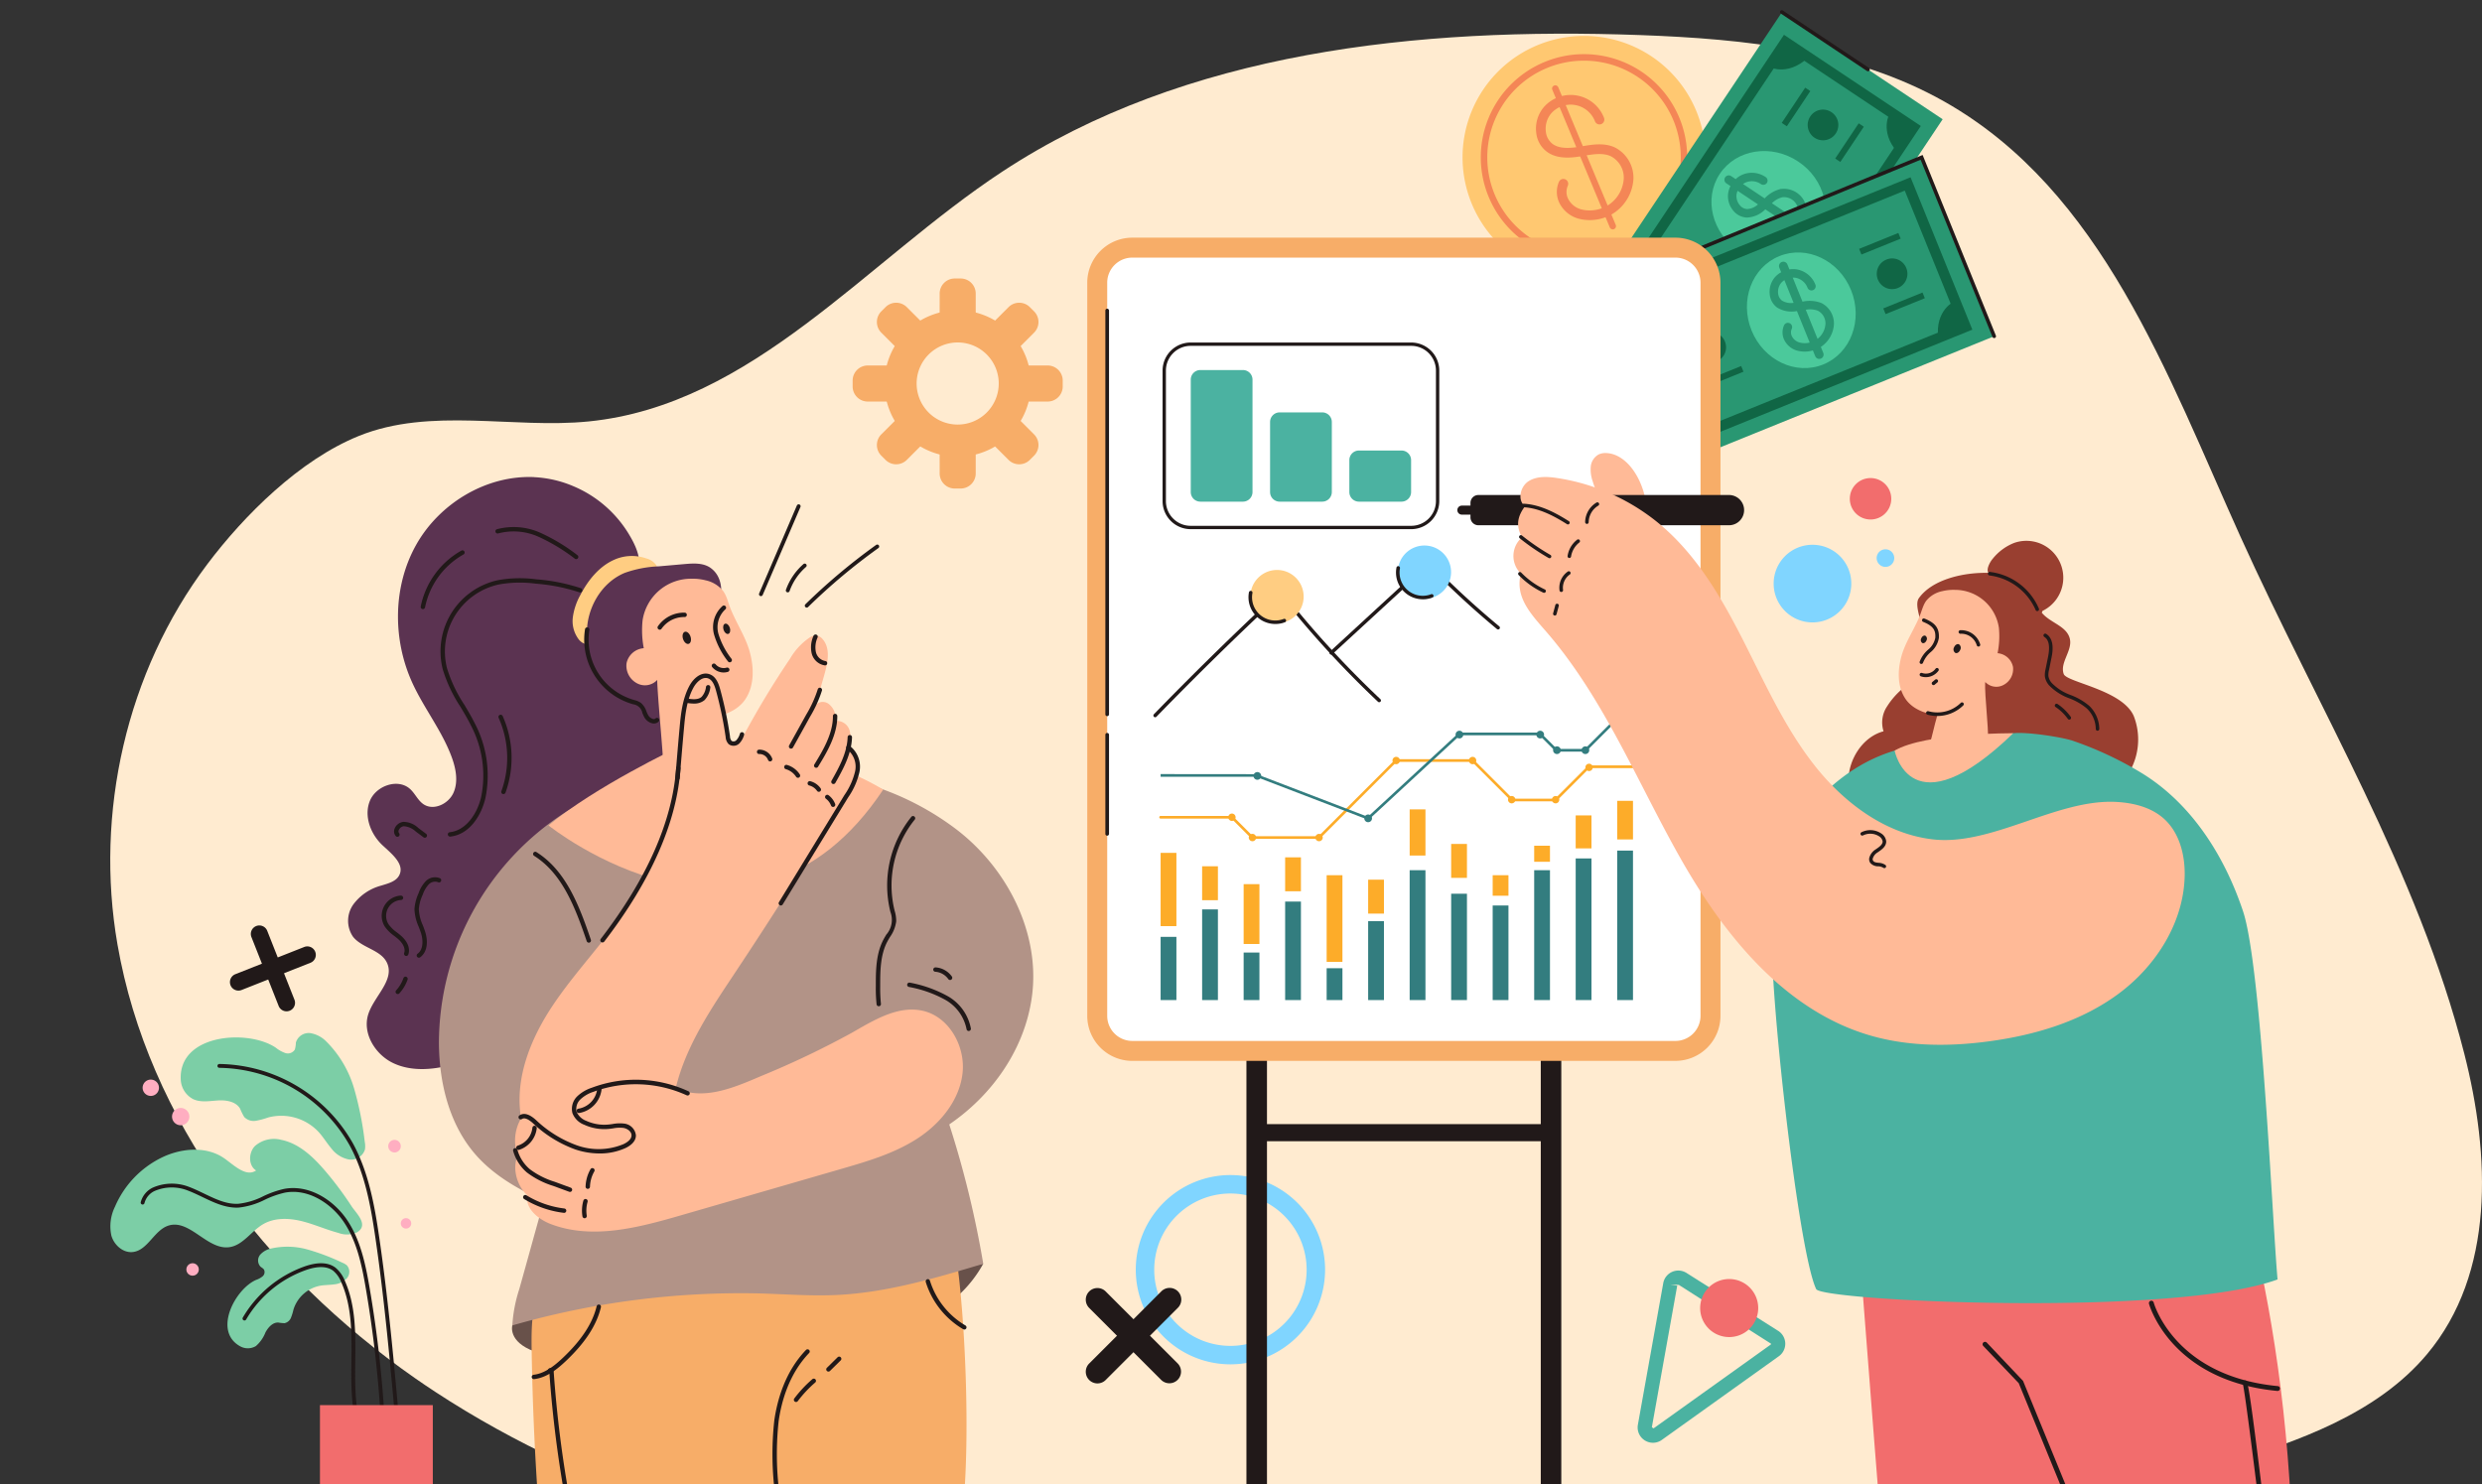 <svg xmlns="http://www.w3.org/2000/svg" xmlns:xlink="http://www.w3.org/1999/xlink" width="505" height="302" viewBox="0 0 505 302">
  <rect x="0" y="0" width="505" height="302" fill="#333333" stroke="none"/>
  <defs>
    <clipPath id="clip-path">
      <rect id="Rectángulo_415652" data-name="Rectángulo 415652" width="505" height="302" transform="translate(915 2655)" fill="#fff" stroke="#707070" stroke-width="1" opacity="0.81"/>
    </clipPath>
  </defs>
  <g id="Enmascarar_grupo_1098822" data-name="Enmascarar grupo 1098822" transform="translate(-915 -2655)" clip-path="url(#clip-path)">
    <g id="Grupo_1181678" data-name="Grupo 1181678" transform="translate(937.427 2646.903)">
      <path id="Trazado_1041441" data-name="Trazado 1041441" d="M82.664,273.549C52.25,252.314,28.4,221.024,22.2,185.329c-4.633-26.645,1.769-55.427,18.27-77.353C48,97.961,59.3,86.735,71.29,81.873c14.646-5.937,31.476-1.425,46.794-2.964,33.383-3.355,56.418-32.591,84.167-50.846,37.23-24.492,84.641-29.4,129.64-27.782,21.414.771,43.56,3.085,62.05,13.556,32.111,18.181,45.315,55.548,60.214,88.517,15.766,34.886,36.1,68.216,45.534,105.182,5.281,20.7,6.3,44.666-7.6,61.22-10.139,12.074-26.168,17.733-41.52,22.373-81.909,24.757-169.274,35.83-254.091,23.191-38.681-5.763-77.236-16.71-109.631-37.942q-2.11-1.384-4.182-2.83" transform="translate(-20.728 14.948)" fill="#ffebd0"/>
      <path id="Trazado_1041442" data-name="Trazado 1041442" d="M354.738,32.391A24.715,24.715,0,1,1,322.41,19.106a24.714,24.714,0,0,1,32.328,13.285" transform="translate(-32.065 -1.794)" fill="#ffc871"/>
      <path id="Trazado_1041443" data-name="Trazado 1041443" d="M340.455,61.722a21,21,0,1,1,11.287-27.465,21.021,21.021,0,0,1-11.287,27.465m-15.673-37.54A19.684,19.684,0,1,0,350.53,34.763a19.706,19.706,0,0,0-25.748-10.581" transform="translate(-32.499 -2.228)" fill="#f48656"/>
      <path id="Trazado_1041444" data-name="Trazado 1041444" d="M338.379,55.366a9.135,9.135,0,0,1-5.44.515,6.172,6.172,0,0,1-4.324-3.387,5.141,5.141,0,0,1-.044-4.2.984.984,0,1,1,1.8.8,3.143,3.143,0,0,0,.028,2.573,4.217,4.217,0,0,0,2.984,2.3,7.079,7.079,0,0,0,5.67-1.25,6.956,6.956,0,0,0,2.706-5.064,4.913,4.913,0,0,0-2.669-4.583c-1.621-.732-3.628-.387-5.569-.054l-.305.053c-2.342.4-5.015.605-7.074-.878a5.528,5.528,0,0,1-2.2-3.958,6.764,6.764,0,0,1,1.577-5.167,7.265,7.265,0,0,1,12.222,2.209.984.984,0,1,1-1.838.706,5.3,5.3,0,0,0-8.91-1.61,4.831,4.831,0,0,0-1.094,3.644,3.587,3.587,0,0,0,1.395,2.578c1.471,1.06,3.653.864,5.594.534l.3-.051c2.129-.366,4.542-.78,6.713.2a6.923,6.923,0,0,1,3.826,6.431,8.935,8.935,0,0,1-3.439,6.542,7.919,7.919,0,0,1-1.909,1.12" transform="translate(-33.807 -3.196)" fill="#f48656"/>
      <path id="Trazado_1041445" data-name="Trazado 1041445" d="M340.156,57.691a.655.655,0,0,1-.858-.353l-11.691-28a.656.656,0,1,1,1.211-.505l11.691,28a.655.655,0,0,1-.353.858" transform="translate(-34.189 -2.967)" fill="#f48656"/>
      <rect id="Rectángulo_415609" data-name="Rectángulo 415609" width="68.762" height="39.284" transform="matrix(0.555, -0.832, 0.832, 0.555, 301.987, 67.774)" fill="#299772"/>
      <path id="Trazado_1041446" data-name="Trazado 1041446" d="M369.96,86.713,342.121,68.156l34.137-51.21L404.1,35.5ZM345.016,67.549l24.391,16.259,31.8-47.7L376.81,19.851Z" transform="translate(-35.709 -1.769)" fill="#106645"/>
      <path id="Trazado_1041447" data-name="Trazado 1041447" d="M367.792,89.282s2.549-3.557,8.063-1.693l-3.506,4.549Z" transform="translate(-38.388 -9.086)" fill="#106645"/>
      <path id="Trazado_1041448" data-name="Trazado 1041448" d="M404.243,34.641s-2.3,3.72,1.54,8.095l2.85-4.987Z" transform="translate(-42.121 -3.616)" fill="#106645"/>
      <path id="Trazado_1041449" data-name="Trazado 1041449" d="M347.229,68.474s3.487,2.505,1.54,8.095l-4.455-3.454Z" transform="translate(-35.938 -7.147)" fill="#106645"/>
      <path id="Trazado_1041450" data-name="Trazado 1041450" d="M376.631,23.585s3.654,2.254,8.063-1.693l-4.9-2.784Z" transform="translate(-39.311 -1.994)" fill="#106645"/>
      <path id="Trazado_1041451" data-name="Trazado 1041451" d="M365.762,71.434a3.118,3.118,0,1,1-4.275.9,3.089,3.089,0,0,1,4.275-.9" transform="translate(-37.675 -7.403)" fill="#106645"/>
      <rect id="Rectángulo_415610" data-name="Rectángulo 415610" width="8.611" height="1.249" transform="translate(318.008 66.234) rotate(-56.312)" fill="#106645"/>
      <rect id="Rectángulo_415611" data-name="Rectángulo 415611" width="8.611" height="1.249" transform="translate(328.891 73.488) rotate(-56.312)" fill="#106645"/>
      <path id="Trazado_1041452" data-name="Trazado 1041452" d="M390.42,34.444a3.118,3.118,0,1,1-4.275.9,3.089,3.089,0,0,1,4.275-.9" transform="translate(-40.248 -3.542)" fill="#106645"/>
      <rect id="Rectángulo_415612" data-name="Rectángulo 415612" width="8.611" height="1.249" transform="translate(340.092 33.104) rotate(-56.312)" fill="#106645"/>
      <rect id="Rectángulo_415613" data-name="Rectángulo 415613" width="8.611" height="1.249" transform="translate(350.975 40.359) rotate(-56.312)" fill="#106645"/>
      <path id="Trazado_1041453" data-name="Trazado 1041453" d="M381.426,45.5c5.466,3.643,7.185,10.667,3.838,15.687s-10.49,6.135-15.956,2.492-7.185-10.667-3.839-15.687,10.49-6.135,15.956-2.492" transform="translate(-37.968 -4.525)" fill="#4bc99b"/>
      <path id="Trazado_1041454" data-name="Trazado 1041454" d="M378.233,51.575a6.7,6.7,0,0,0-3.346,1.937l-4.392-2.928a2.844,2.844,0,0,1,.549-.316,3.221,3.221,0,0,1,3.082.322.863.863,0,0,0,1.2-.2.828.828,0,0,0,.149-.641.855.855,0,0,0-.352-.562,4.979,4.979,0,0,0-4.763-.5,4.764,4.764,0,0,0-1.362.9l-.915-.61a.884.884,0,1,0-.98,1.472l.834.556a4.748,4.748,0,0,0-.475,1.5,4.568,4.568,0,0,0,1.044,3.494,3.771,3.771,0,0,0,2.748,1.412,5.572,5.572,0,0,0,3.774-1.676l5.758,3.84a4.175,4.175,0,0,1-1.568,1.094,2.477,2.477,0,0,1-2.206-.15,1.78,1.78,0,0,1-.82-1.2.863.863,0,0,0-1-.7.865.865,0,0,0-.7,1,3.53,3.53,0,0,0,1.624,2.385,4.177,4.177,0,0,0,3.708.289,5.935,5.935,0,0,0,2.4-1.75l1.046.7a.884.884,0,1,0,.981-1.472l-1.092-.727a3.726,3.726,0,0,0,.142-.374,5.955,5.955,0,0,0-.512-4.9,4.667,4.667,0,0,0-4.555-2.175M376.369,54.5a4.568,4.568,0,0,1,2.143-1.224,2.908,2.908,0,0,1,2.814,1.39,4.2,4.2,0,0,1,.357,3.377Zm-5.053,1.182a2.069,2.069,0,0,1-1.489-.8,2.861,2.861,0,0,1-.657-2.15,2.941,2.941,0,0,1,.218-.766l4.144,2.763a3.462,3.462,0,0,1-2.215.949" transform="translate(-38.275 -5.041)" fill="#299772"/>
      <rect id="Rectángulo_415614" data-name="Rectángulo 415614" width="68.762" height="39.284" transform="translate(304.833 65.956) rotate(-22.07)" fill="#299772"/>
      <path id="Trazado_1041455" data-name="Trazado 1041455" d="M357.885,103.452l-12.57-31L402.35,49.322l12.571,31.006Zm-9.836-29.878,11.014,27.165L412.186,79.2,401.172,52.036Z" transform="translate(-36.042 -5.148)" fill="#106645"/>
      <path id="Trazado_1041456" data-name="Trazado 1041456" d="M357.86,102.306s4.108-1.506,7.618,3.138l-5.459,1.787Z" transform="translate(-37.352 -10.654)" fill="#106645"/>
      <path id="Trazado_1041457" data-name="Trazado 1041457" d="M418.559,77.5s-4,1.781-3.282,7.558l5.162-2.519Z" transform="translate(-43.336 -8.09)" fill="#106645"/>
      <path id="Trazado_1041458" data-name="Trazado 1041458" d="M352.413,73.537s1.473,4.033-3.282,7.558l-1.74-5.362Z" transform="translate(-36.259 -7.676)" fill="#106645"/>
      <path id="Trazado_1041459" data-name="Trazado 1041459" d="M366.1,86.365a3.118,3.118,0,1,1-4.038-1.664,3.089,3.089,0,0,1,4.038,1.664" transform="translate(-37.586 -8.816)" fill="#106645"/>
      <rect id="Rectángulo_415615" data-name="Rectángulo 415615" width="8.611" height="1.249" transform="translate(318.944 73.698) rotate(-22.067)" fill="#106645"/>
      <rect id="Rectángulo_415616" data-name="Rectángulo 415616" width="8.611" height="1.249" transform="matrix(0.927, -0.376, 0.376, 0.927, 323.859, 85.819)" fill="#106645"/>
      <path id="Trazado_1041460" data-name="Trazado 1041460" d="M407.3,69.661A3.118,3.118,0,1,1,403.261,68a3.088,3.088,0,0,1,4.039,1.664" transform="translate(-41.886 -7.073)" fill="#106645"/>
      <rect id="Rectángulo_415617" data-name="Rectángulo 415617" width="8.611" height="1.249" transform="translate(355.842 58.738) rotate(-22.067)" fill="#106645"/>
      <rect id="Rectángulo_415618" data-name="Rectángulo 415618" width="8.611" height="1.25" transform="translate(360.757 70.859) rotate(-22.073)" fill="#106645"/>
      <path id="Trazado_1041461" data-name="Trazado 1041461" d="M393.007,74.066c2.468,6.088-.064,12.86-5.654,15.128s-12.124-.831-14.592-6.92.064-12.86,5.654-15.127,12.124.831,14.592,6.919" transform="translate(-38.808 -6.931)" fill="#4bc99b"/>
      <path id="Trazado_1041462" data-name="Trazado 1041462" d="M387.52,76.914a6.7,6.7,0,0,0-3.856-.282l-1.984-4.892a2.913,2.913,0,0,1,.632.048,3.219,3.219,0,0,1,2.366,2,.863.863,0,0,0,1.106.508.837.837,0,0,0,.485-.447.862.862,0,0,0,.025-.664,4.981,4.981,0,0,0-3.658-3.091A4.752,4.752,0,0,0,381,70.072l-.413-1.019a.884.884,0,1,0-1.639.665l.377.93a4.727,4.727,0,0,0-1.234.97,4.561,4.561,0,0,0-1.1,3.476,3.768,3.768,0,0,0,1.476,2.713,5.577,5.577,0,0,0,4.063.739l2.6,6.414a4.188,4.188,0,0,1-1.912.021,2.475,2.475,0,0,1-1.739-1.366,1.78,1.78,0,0,1,0-1.455.861.861,0,0,0-.429-1.141.864.864,0,0,0-1.14.427,3.525,3.525,0,0,0,0,2.885,4.175,4.175,0,0,0,2.9,2.326,5.935,5.935,0,0,0,2.967-.1l.473,1.165a.884.884,0,1,0,1.638-.665l-.493-1.215c.114-.073.225-.148.329-.229a5.957,5.957,0,0,0,2.333-4.34,4.665,4.665,0,0,0-2.541-4.361m-3.187,1.369a4.57,4.57,0,0,1,2.46.194,2.908,2.908,0,0,1,1.545,2.733,4.2,4.2,0,0,1-1.606,2.992Zm-4.843-1.866a2.07,2.07,0,0,1-.783-1.5,2.858,2.858,0,0,1,.666-2.148,2.928,2.928,0,0,1,.611-.51l1.871,4.615a3.464,3.464,0,0,1-2.365-.461" transform="translate(-39.346 -7.15)" fill="#299772"/>
      <path id="Trazado_1041463" data-name="Trazado 1041463" d="M419.138,81.515a.372.372,0,0,1-.344-.231L404.173,45.223,343.7,70.075a.371.371,0,0,1-.282-.686L404.58,44.253,419.482,81a.371.371,0,0,1-.205.484.375.375,0,0,1-.139.027" transform="translate(-35.82 -4.619)" fill="#211919"/>
      <path id="Trazado_1041464" data-name="Trazado 1041464" d="M350.108,332.772a3.119,3.119,0,0,1-3.068-3.665l5.161-28.813a3.114,3.114,0,0,1,4.729-2.085l18.649,11.784a3.114,3.114,0,0,1,.148,5.166l-23.808,17.029a3.1,3.1,0,0,1-1.811.585m3.516-32.225,1.422.253-5.161,28.814.352.226,23.81-17.032a.211.211,0,0,0,.095-.189l-18.753-11.967Z" transform="translate(-36.217 -31.076)" fill="#4bb2a1"/>
      <path id="Trazado_1041465" data-name="Trazado 1041465" d="M175.892,94.443a14.9,14.9,0,1,1,14.9,14.9,14.911,14.911,0,0,1-14.9-14.9m6.541,0a8.354,8.354,0,1,0,8.354-8.354,8.364,8.364,0,0,0-8.354,8.354" transform="translate(-18.359 -8.303)" fill="#f7ad68"/>
      <path id="Trazado_1041466" data-name="Trazado 1041466" d="M188.424,81.42h7.342V75.386a3.069,3.069,0,0,0-3.069-3.069h-1.2a3.069,3.069,0,0,0-3.069,3.069Z" transform="translate(-19.667 -7.548)" fill="#f7ad68"/>
      <path id="Trazado_1041467" data-name="Trazado 1041467" d="M188.424,109.877h7.342v6.035a3.069,3.069,0,0,1-3.069,3.068h-1.2a3.069,3.069,0,0,1-3.069-3.068Z" transform="translate(-19.667 -11.469)" fill="#f7ad68"/>
      <path id="Trazado_1041468" data-name="Trazado 1041468" d="M199.311,82.992l5.191,5.192,4.267-4.267a3.069,3.069,0,0,0,0-4.34l-.852-.852a3.069,3.069,0,0,0-4.34,0Z" transform="translate(-20.803 -8.123)" fill="#f7ad68"/>
      <path id="Trazado_1041469" data-name="Trazado 1041469" d="M179.336,102.967l5.192,5.192-4.267,4.267a3.069,3.069,0,0,1-4.34,0l-.852-.852a3.069,3.069,0,0,1,0-4.34Z" transform="translate(-18.179 -10.747)" fill="#f7ad68"/>
      <path id="Trazado_1041470" data-name="Trazado 1041470" d="M206.221,92.08v7.342h6.034a3.069,3.069,0,0,0,3.069-3.069v-1.2a3.069,3.069,0,0,0-3.069-3.069Z" transform="translate(-21.524 -9.611)" fill="#f7ad68"/>
      <path id="Trazado_1041471" data-name="Trazado 1041471" d="M177.763,92.08v7.342h-6.034a3.069,3.069,0,0,1-3.069-3.069v-1.2a3.069,3.069,0,0,1,3.069-3.069Z" transform="translate(-17.604 -9.611)" fill="#f7ad68"/>
      <path id="Trazado_1041472" data-name="Trazado 1041472" d="M204.5,102.967l-5.192,5.192,4.267,4.267a3.069,3.069,0,0,0,4.34,0l.852-.852a3.068,3.068,0,0,0,0-4.34Z" transform="translate(-20.803 -10.747)" fill="#f7ad68"/>
      <path id="Trazado_1041473" data-name="Trazado 1041473" d="M184.528,82.992l-5.192,5.192-4.267-4.267a3.069,3.069,0,0,1,0-4.34l.852-.852a3.069,3.069,0,0,1,4.34,0Z" transform="translate(-18.179 -8.123)" fill="#f7ad68"/>
      <path id="Trazado_1041474" data-name="Trazado 1041474" d="M252.239,314.546A19.259,19.259,0,1,1,271.5,295.289a19.278,19.278,0,0,1-19.259,19.257m0-34.764a15.505,15.505,0,1,0,15.505,15.507,15.525,15.525,0,0,0-15.505-15.507" transform="translate(-24.317 -28.811)" fill="#80d5ff"/>
      <path id="Trazado_1041475" data-name="Trazado 1041475" d="M222.318,320.411h0a2.373,2.373,0,0,1,0-3.355l14.661-14.662a2.373,2.373,0,1,1,3.356,3.355l-14.662,14.662a2.371,2.371,0,0,1-3.355,0" transform="translate(-23.132 -31.49)" fill="#211919"/>
      <path id="Trazado_1041476" data-name="Trazado 1041476" d="M222.318,302.394h0a2.373,2.373,0,0,1,3.355,0l14.662,14.662a2.373,2.373,0,0,1-3.356,3.355l-14.661-14.662a2.373,2.373,0,0,1,0-3.355" transform="translate(-23.132 -31.49)" fill="#211919"/>
      <path id="Trazado_1041477" data-name="Trazado 1041477" d="M403.628,121.879a4.217,4.217,0,1,1-4.217-4.217,4.217,4.217,0,0,1,4.217,4.217" transform="translate(-41.248 -12.281)" fill="#f26d6d"/>
      <path id="Trazado_1041478" data-name="Trazado 1041478" d="M373.008,305.558a5.906,5.906,0,1,1-5.906-5.906,5.905,5.905,0,0,1,5.906,5.906" transform="translate(-37.7 -31.276)" fill="#f26d6d"/>
      <path id="Trazado_1041479" data-name="Trazado 1041479" d="M393.692,140.719a7.9,7.9,0,1,1-7.9-7.9,7.9,7.9,0,0,1,7.9,7.9" transform="translate(-39.443 -13.863)" fill="#80d5ff"/>
      <path id="Trazado_1041480" data-name="Trazado 1041480" d="M404.873,135.639a1.791,1.791,0,1,1-1.79-1.791,1.79,1.79,0,0,1,1.79,1.791" transform="translate(-41.885 -13.97)" fill="#80d5ff"/>
      <path id="Trazado_1041481" data-name="Trazado 1041481" d="M27.318,231.974h0a1.728,1.728,0,0,1,.973-2.243l14.051-5.552a1.729,1.729,0,0,1,1.271,3.215L29.56,232.947a1.729,1.729,0,0,1-2.243-.973" transform="translate(-2.839 -23.386)" fill="#211919"/>
      <path id="Trazado_1041482" data-name="Trazado 1041482" d="M33.036,219.436h0a1.728,1.728,0,0,1,2.243.973l5.552,14.051a1.729,1.729,0,0,1-3.215,1.271l-5.552-14.051a1.729,1.729,0,0,1,.973-2.243" transform="translate(-3.334 -22.891)" fill="#211919"/>
      <path id="Trazado_1041483" data-name="Trazado 1041483" d="M197.724,296.183a25.509,25.509,0,0,1-5.2,6.568v-6.273Z" transform="translate(-20.095 -30.914)" fill="#68514a"/>
      <path id="Trazado_1041484" data-name="Trazado 1041484" d="M91.339,309.7s-.972,3.317,4.529,5.311v-9.522Z" transform="translate(-9.527 -31.886)" fill="#68514a"/>
      <path id="Trazado_1041485" data-name="Trazado 1041485" d="M97.352,299.8c-1.686,4.179-1.686,8.822-1.609,13.328q.263,15.464,1.357,30.9c18.512-1.2,37.369.244,55.882-.957,10.406-.675,20.829,3.425,30.679,0,1.127-13.234.432-33.652-1.168-46.838a7.78,7.78,0,0,0-1.18-3.83,7.951,7.951,0,0,0-3.745-2.286c-5.747-2.163-11.58-4.347-17.7-4.906-10.025-.917-19.847,2.579-29.511,5.4a229.233,229.233,0,0,1-32.51,6.962c-.168-.757-.329,2.989-.5,2.232" transform="translate(-9.99 -29.753)" fill="#f7ad68"/>
      <path id="Trazado_1041486" data-name="Trazado 1041486" d="M91.922,117.445c-9.71-.444-19.271,5.3-24.033,13.776s-4.823,19.245-.783,28.087c2.38,5.206,6.06,9.783,8.027,15.159.85,2.323,1.349,4.969.338,7.228s-4.036,3.7-6.088,2.32c-1.141-.768-1.7-2.156-2.716-3.085-2.466-2.261-6.946-.692-8.2,2.407s.155,6.79,2.61,9.062c1.832,1.7,4.492,3.795,3.385,6.032-.647,1.308-2.276,1.7-3.67,2.134a10.362,10.362,0,0,0-5.7,3.853,5.747,5.747,0,0,0-.047,6.568c1.835,2.316,5.689,2.635,6.917,5.324,1.6,3.518-2.672,6.79-3.831,10.479-1.213,3.861,1.427,8.163,5.083,9.9s7.974,1.4,11.882.348c12.479-3.35,22.1-13.132,30.337-23.089,4.49-5.429,8.825-11.141,11.334-17.724a66.013,66.013,0,0,0,3.284-14.79q1.878-13.946,2.524-28.022c.094-2.068.147-4.243-.8-6.086-1.23-2.407-3.847-3.7-5.891-5.467a8.045,8.045,0,0,1-2.334-3.317,10.5,10.5,0,0,1-.273-3.6c-.01-2.2-1.2-4.413-2.33-6.243a24.094,24.094,0,0,0-11.062-9.4,23.112,23.112,0,0,0-7.959-1.842" transform="translate(-5.639 -12.256)" fill="#5b3351"/>
      <path id="Trazado_1041487" data-name="Trazado 1041487" d="M113.562,136.11c-3.126,1.366-5.385,4.2-6.957,7.231a12.722,12.722,0,0,0-1.508,4.449,6.148,6.148,0,0,0,1.129,4.466,2.8,2.8,0,0,0,1.64,1.093,3.71,3.71,0,0,0,2.553-.839,32.3,32.3,0,0,0,11.413-13.263,2.37,2.37,0,0,0,.267-1.958,3.534,3.534,0,0,0-2.067-1.426,8.833,8.833,0,0,0-6.47.247" transform="translate(-10.965 -14.129)" fill="#ffcd82"/>
      <path id="Trazado_1041488" data-name="Trazado 1041488" d="M128.128,137.195l-5.2.459a23.224,23.224,0,0,0-6.967,1.341c-4.771,1.991-7.777,7.255-7.668,12.423a17.266,17.266,0,0,0,7.195,13.134,11.345,11.345,0,0,0,5.6,2.395c4.094.37,7.819-2.511,10.229-5.84a14.683,14.683,0,0,0,2.494-5.03c.858-3.493.226-7.084,1.35-10.558.812-2.509.724-5.711-1.611-7.474-1.531-1.156-3.612-1.008-5.415-.85" transform="translate(-11.302 -14.309)" fill="#5b3351"/>
      <path id="Trazado_1041489" data-name="Trazado 1041489" d="M100.27,192.741a56.025,56.025,0,0,0-25.6,47.01c.081,8.1,2.139,16.488,7.472,22.584,3.711,4.24,8.744,7.1,13.88,9.413-1.734,6.148-3.272,11.8-5,17.947a29.322,29.322,0,0,0-1.414,7.387,168.218,168.218,0,0,1,50.722-6.5c5.08.157,10.163.542,15.239.306,10.191-.472,20.084-3.421,29.856-6.35a201.429,201.429,0,0,0-6.916-28.358c8.784-5.985,15.308-15.305,16.794-25.831,1.834-12.987-4.948-26.281-15.378-34.236a56.979,56.979,0,0,0-36.167-11.517c-13.114.3-32.4,1.14-43.486,8.148" transform="translate(-7.794 -19.265)" fill="#b29387"/>
      <path id="Trazado_1041490" data-name="Trazado 1041490" d="M125.815,178.829s-16.77,7.932-26.236,15.841c0,0,41.185,33.141,68.089-7.291,0,0-18.939-12.1-41.853-8.55" transform="translate(-10.394 -18.597)" fill="#ffba97"/>
      <path id="Trazado_1041491" data-name="Trazado 1041491" d="M137.541,144.111c.229.535.4,1.1.591,1.65,1.084,3.188,3.273,6.292,4.188,9.531s1.011,6.941-.845,9.748c-2.024,3.063-6.74,4.277-10.274,3.281a10.878,10.878,0,0,1-7.675-7.186,3.4,3.4,0,0,1-4.092.686,4.031,4.031,0,0,1-2.139-4.11,3.856,3.856,0,0,1,3.5-3.038,19.46,19.46,0,0,1-.237-5.7,9.972,9.972,0,0,1,9.954-8.439,10.439,10.439,0,0,1,2.836.315,6.234,6.234,0,0,1,3.621,2.219,5.543,5.543,0,0,1,.572,1.043" transform="translate(-12.237 -14.668)" fill="#ffba97"/>
      <path id="Trazado_1041492" data-name="Trazado 1041492" d="M130.128,168.827c.113.349-5.876-5.66-5.869-5.293.072,3.44,1.192,14.519,1.264,17.96a107.224,107.224,0,0,0,11.312-1.978c2.114-.581.94,1.4,2.419-.216-1.335-2.509-3.773-7.6-5.109-10.11-2.5.211-1.531-.054-4.017-.364" transform="translate(-12.97 -17.067)" fill="#ffba97"/>
      <path id="Trazado_1041493" data-name="Trazado 1041493" d="M93.2,251.689c-1.358-7.926,1.831-15.991,6.259-22.7s10.1-12.524,14.619-19.178a67.887,67.887,0,0,0,11.044-28.833c.658-4.835.8-9.752,1.9-14.506a7.286,7.286,0,0,1,1.346-3.161,2.862,2.862,0,0,1,3.1-.983c1.6.644,2.132,2.232,2.436,3.934q.715,4.014,1.43,8.029a1.867,1.867,0,0,0,.445,1.082,1.277,1.277,0,0,0,1.571-.027,3.789,3.789,0,0,0,1.008-1.353,180.66,180.66,0,0,1,9.568-15.858,13.207,13.207,0,0,1,4.012-4.305,2.289,2.289,0,0,1,1.381-.389,2.022,2.022,0,0,1,1.211.721c1.663,1.866,1.077,4.754.392,7.16l-1.772,6.218a2,2,0,0,1,2.831-.008,3.616,3.616,0,0,1,1.15,3.3,2.7,2.7,0,0,1,2.9,1.914,8.174,8.174,0,0,1,.1,3.827,4.472,4.472,0,0,1,1.632,4.48,13.877,13.877,0,0,1-2.084,4.729Q148.6,204.2,136.7,222.1c-4.885,7.347-9.967,14.833-12.033,23.411,5.472,2.629,11.674.021,17.25-2.38a182.023,182.023,0,0,0,18.485-8.8c4.526-2.587,9.479-5.688,14.56-4.519,5.372,1.236,8.7,7.3,8.045,12.774s-4.5,10.154-9.112,13.166c-4.72,3.079-10.224,4.687-15.639,6.254l-32.548,9.423c-8.634,2.5-18,4.981-26.413,1.8-2.579-.974-5.31-3.164-4.829-5.88-2.084-1.821-3.153-5.551-1.95-8.044a8.953,8.953,0,0,1,.683-7.619" transform="translate(-9.599 -16.014)" fill="#ffba97"/>
      <path id="Trazado_1041494" data-name="Trazado 1041494" d="M128.819,183.8a.3.3,0,0,1-.039,0,.45.45,0,0,1-.408-.482l.088-1.014c.251-3.071.506-6.143.788-9.211.237-2.605.537-5.844,2.014-8.553.859-1.577,2.467-2.9,4.087-2.322,1.281.454,1.815,1.82,2.164,3.1a78.486,78.486,0,0,1,1.99,9.553,1.471,1.471,0,0,0,.324.911.791.791,0,0,0,.974-.147,3.169,3.169,0,0,0,.712-1.3.446.446,0,1,1,.838.3,4,4,0,0,1-.949,1.661,1.672,1.672,0,0,1-2.154.167,2.246,2.246,0,0,1-.631-1.466,78.052,78.052,0,0,0-1.961-9.443c-.29-1.054-.708-2.175-1.606-2.493-1.12-.407-2.349.7-3,1.909-1.386,2.546-1.676,5.684-1.909,8.206-.279,3.066-.534,6.134-.785,9.2l-.083,1.014a.45.45,0,0,1-.447.41" transform="translate(-13.399 -16.917)" fill="#211919"/>
      <path id="Trazado_1041495" data-name="Trazado 1041495" d="M140.35,158.178a.445.445,0,0,1-.366-.192,16.213,16.213,0,0,1-2.81-5.409A5.739,5.739,0,0,1,138.9,146.7a.447.447,0,0,1,.545.708,4.963,4.963,0,0,0-1.4,4.97,15.544,15.544,0,0,0,2.67,5.1.447.447,0,0,1-.366.7" transform="translate(-14.299 -15.302)" fill="#211919"/>
      <path id="Trazado_1041496" data-name="Trazado 1041496" d="M124.782,151.71a.429.429,0,0,1-.252-.079.443.443,0,0,1-.118-.619,6.45,6.45,0,0,1,5.445-2.77.447.447,0,0,1-.013.894c-.067,0-.119,0-.175,0a5.582,5.582,0,0,0-4.517,2.382.446.446,0,0,1-.37.2" transform="translate(-12.977 -15.472)" fill="#211919"/>
      <path id="Trazado_1041497" data-name="Trazado 1041497" d="M139.093,161.622a3.053,3.053,0,0,1-2.377-1.132.448.448,0,0,1,.7-.552,2.159,2.159,0,0,0,2.255.7.447.447,0,0,1,.262.855,2.89,2.89,0,0,1-.845.124" transform="translate(-14.26 -16.676)" fill="#211919"/>
      <path id="Trazado_1041498" data-name="Trazado 1041498" d="M154.625,177.7a.446.446,0,0,1-.391-.663l3.487-6.292a24.11,24.11,0,0,0,2.321-5.1.446.446,0,1,1,.859.237,24.741,24.741,0,0,1-2.4,5.291l-3.487,6.291a.449.449,0,0,1-.391.23" transform="translate(-16.092 -17.255)" fill="#211919"/>
      <path id="Trazado_1041499" data-name="Trazado 1041499" d="M160.334,182.214a.444.444,0,0,1-.381-.679c1.693-2.776,3.8-6.232,3.78-9.856a.448.448,0,0,1,.443-.449h0a.447.447,0,0,1,.446.445c.018,3.878-2.16,7.452-3.912,10.324a.446.446,0,0,1-.381.215" transform="translate(-16.688 -17.872)" fill="#211919"/>
      <path id="Trazado_1041500" data-name="Trazado 1041500" d="M164.246,186.018a.46.46,0,0,1-.22-.057.451.451,0,0,1-.171-.607c1.49-2.653,3.18-5.658,3.278-8.872a.447.447,0,0,1,.447-.433h.013a.446.446,0,0,1,.433.461c-.1,3.432-1.849,6.541-3.389,9.28a.449.449,0,0,1-.39.228" transform="translate(-17.097 -18.375)" fill="#211919"/>
      <path id="Trazado_1041501" data-name="Trazado 1041501" d="M149.6,181.761a.449.449,0,0,1-.423-.3,1.85,1.85,0,0,0-1.79-1.2.428.428,0,0,1-.468-.424.448.448,0,0,1,.425-.469,2.8,2.8,0,0,1,2.677,1.8.449.449,0,0,1-.272.571.457.457,0,0,1-.15.026" transform="translate(-15.335 -18.721)" fill="#211919"/>
      <path id="Trazado_1041502" data-name="Trazado 1041502" d="M155.912,185.457a.451.451,0,0,1-.377-.2,3.731,3.731,0,0,0-2.1-1.555.445.445,0,0,1-.307-.55.436.436,0,0,1,.552-.309,4.637,4.637,0,0,1,2.611,1.928.447.447,0,0,1-.136.618.428.428,0,0,1-.241.072" transform="translate(-15.981 -19.082)" fill="#211919"/>
      <path id="Trazado_1041503" data-name="Trazado 1041503" d="M160.715,188.7a.445.445,0,0,1-.366-.192,2.786,2.786,0,0,0-1.584-1.1.445.445,0,0,1-.325-.541.436.436,0,0,1,.541-.324,3.675,3.675,0,0,1,2.1,1.452.447.447,0,0,1-.111.621.442.442,0,0,1-.255.081" transform="translate(-16.536 -19.469)" fill="#211919"/>
      <path id="Trazado_1041504" data-name="Trazado 1041504" d="M164.029,192.1a.446.446,0,0,1-.419-.289,3.106,3.106,0,0,0-1.036-1.381.445.445,0,1,1,.53-.715,3.976,3.976,0,0,1,1.344,1.781.448.448,0,0,1-.262.576.455.455,0,0,1-.157.028" transform="translate(-16.95 -19.792)" fill="#211919"/>
      <path id="Trazado_1041505" data-name="Trazado 1041505" d="M162.055,159.492a.332.332,0,0,1-.042,0,3.256,3.256,0,0,1-2.681-2.471,5.658,5.658,0,0,1,.377-3.54.463.463,0,0,1,.579-.25.448.448,0,0,1,.252.581,4.793,4.793,0,0,0-.342,2.981,2.392,2.392,0,0,0,1.9,1.809.447.447,0,0,1-.042.892" transform="translate(-16.616 -15.99)" fill="#211919"/>
      <path id="Trazado_1041506" data-name="Trazado 1041506" d="M132.335,168.465a9.246,9.246,0,0,1-1.606-.173.445.445,0,0,1-.363-.517.425.425,0,0,1,.517-.363c1.089.19,2.313.34,3.054-.322a3.622,3.622,0,0,0,.889-2.046.459.459,0,0,1,.531-.342.444.444,0,0,1,.342.53,4.48,4.48,0,0,1-1.17,2.527,3.236,3.236,0,0,1-2.2.7" transform="translate(-13.606 -17.19)" fill="#211919"/>
      <path id="Trazado_1041507" data-name="Trazado 1041507" d="M109.245,269.374a15.575,15.575,0,0,1-4.925-.815,24.8,24.8,0,0,1-8.628-5.34c-.684-.622-1.637-1.267-2.237-.854a.451.451,0,0,1-.622-.119.443.443,0,0,1,.119-.619c.876-.6,2-.283,3.34.926a23.9,23.9,0,0,0,8.311,5.157,13.164,13.164,0,0,0,9.466-.215c.506-.23,1.682-.865,1.675-1.809,0-.787-.855-1.389-1.678-1.516a6.834,6.834,0,0,0-2.053.094c-.3.044-.6.087-.907.115a9.763,9.763,0,0,1-4.938-.832,4.13,4.13,0,0,1-2.443-2.377,3.55,3.55,0,0,1,.97-3.417,7.8,7.8,0,0,1,2.936-1.745,25.527,25.527,0,0,1,19.709.715.447.447,0,0,1-.377.811,24.946,24.946,0,0,0-19.015-.691,6.927,6.927,0,0,0-2.607,1.529,2.651,2.651,0,0,0-.764,2.53,3.456,3.456,0,0,0,1.961,1.832,8.9,8.9,0,0,0,4.485.756c.289-.027.579-.068.865-.108a7.633,7.633,0,0,1,2.318-.094,2.694,2.694,0,0,1,2.433,2.394c.011,1.413-1.376,2.253-2.2,2.628a12.582,12.582,0,0,1-5.194,1.065" transform="translate(-9.681 -26.55)" fill="#211919"/>
      <path id="Trazado_1041508" data-name="Trazado 1041508" d="M103.092,278.817a.426.426,0,0,1-.153-.028L99.7,277.6a17.382,17.382,0,0,1-5.371-2.74,8.936,8.936,0,0,1-2.8-4.408.449.449,0,0,1,.866-.234,7.993,7.993,0,0,0,2.513,3.961,16.439,16.439,0,0,0,5.1,2.583l3.239,1.192a.446.446,0,0,1-.153.865" transform="translate(-9.552 -28.169)" fill="#211919"/>
      <path id="Trazado_1041509" data-name="Trazado 1041509" d="M102.143,284.19c-.018,0-.035,0-.053,0a20.049,20.049,0,0,1-8.083-2.811.446.446,0,0,1,.468-.76,19.149,19.149,0,0,0,7.72,2.685.447.447,0,0,1-.052.89" transform="translate(-9.79 -29.282)" fill="#211919"/>
      <path id="Trazado_1041510" data-name="Trazado 1041510" d="M106.388,261.308a.447.447,0,0,1-.063-.89,4.583,4.583,0,0,0,3.822-4.094.448.448,0,0,1,.894.063,5.51,5.51,0,0,1-4.59,4.918c-.021,0-.042,0-.063,0" transform="translate(-11.057 -26.71)" fill="#211919"/>
      <path id="Trazado_1041511" data-name="Trazado 1041511" d="M92.682,269.742a.446.446,0,0,1-.129-.874,4.3,4.3,0,0,0,2.973-3.646.451.451,0,0,1,.485-.4.446.446,0,0,1,.4.485,5.209,5.209,0,0,1-3.6,4.421.429.429,0,0,1-.129.019" transform="translate(-9.627 -27.64)" fill="#211919"/>
      <path id="Trazado_1041512" data-name="Trazado 1041512" d="M131.638,153.568c.22.676.059,1.334-.36,1.471s-.938-.3-1.159-.976-.059-1.334.36-1.471.939.3,1.159.975" transform="translate(-13.571 -15.924)" fill="#211919"/>
      <path id="Trazado_1041513" data-name="Trazado 1041513" d="M140.6,151.58c.185.57.05,1.124-.3,1.24s-.79-.253-.975-.822-.05-1.124.3-1.24.791.253.976.822" transform="translate(-14.533 -15.733)" fill="#211919"/>
      <path id="Trazado_1041514" data-name="Trazado 1041514" d="M111.781,218.994a.447.447,0,0,1-.356-.719c9.43-12.285,14.589-23.983,15.336-34.769a.465.465,0,0,1,.478-.414.447.447,0,0,1,.415.476c-.76,10.962-5.982,22.824-15.517,35.251a.454.454,0,0,1-.356.175" transform="translate(-11.62 -19.11)" fill="#211919"/>
      <path id="Trazado_1041515" data-name="Trazado 1041515" d="M152.294,210.982a.437.437,0,0,1-.234-.066.445.445,0,0,1-.147-.613l13.322-21.793a14.189,14.189,0,0,0,2.175-4.841,4.45,4.45,0,0,0-1.6-4.441.446.446,0,1,1,.482-.75,5.331,5.331,0,0,1,2,5.334A14.73,14.73,0,0,1,166,188.976l-13.322,21.791a.446.446,0,0,1-.381.215" transform="translate(-15.849 -18.621)" fill="#211919"/>
      <path id="Trazado_1041516" data-name="Trazado 1041516" d="M108.438,278.672h-.014a.448.448,0,0,1-.433-.46A7.611,7.611,0,0,1,109,274.658a.448.448,0,0,1,.776.447,6.63,6.63,0,0,0-.89,3.135.447.447,0,0,1-.447.433" transform="translate(-11.272 -28.644)" fill="#211919"/>
      <path id="Trazado_1041517" data-name="Trazado 1041517" d="M107.707,285.38a.444.444,0,0,1-.44-.375,7.368,7.368,0,0,1,.192-3.216.459.459,0,0,1,.555-.305.447.447,0,0,1,.3.554,6.506,6.506,0,0,0-.171,2.825.446.446,0,0,1-.366.513.5.5,0,0,1-.073.005" transform="translate(-11.186 -29.378)" fill="#211919"/>
      <path id="Trazado_1041518" data-name="Trazado 1041518" d="M174.524,233.162a.447.447,0,0,1-.443-.392,30.928,30.928,0,0,1-.157-3.661c0-3.135,0-6.59,1.564-9.534.174-.328.37-.653.562-.977a4.57,4.57,0,0,0,.845-4.627l-.066-.27a22.267,22.267,0,0,1,4.32-19.082.446.446,0,0,1,.691.565,21.374,21.374,0,0,0-4.147,18.3l.066.265a7.111,7.111,0,0,1,.314,2.136,7.025,7.025,0,0,1-1.257,3.171c-.188.311-.374.622-.541.936-1.459,2.749-1.459,6.085-1.459,9.029a30.892,30.892,0,0,0,.15,3.639.444.444,0,0,1-.388.5c-.021,0-.038,0-.056,0" transform="translate(-18.153 -20.296)" fill="#211919"/>
      <path id="Trazado_1041519" data-name="Trazado 1041519" d="M193.569,242.15a.448.448,0,0,1-.443-.386,8.8,8.8,0,0,0-4.346-5.971,24.3,24.3,0,0,0-7.4-2.613.448.448,0,0,1,.2-.873,25.479,25.479,0,0,1,7.665,2.724,9.576,9.576,0,0,1,4.764,6.611.449.449,0,0,1-.381.5c-.021,0-.042,0-.063,0" transform="translate(-18.896 -24.246)" fill="#211919"/>
      <path id="Trazado_1041520" data-name="Trazado 1041520" d="M190.395,231.408a.448.448,0,0,1-.366-.19,3.565,3.565,0,0,0-2.638-1.486.446.446,0,0,1-.419-.473.459.459,0,0,1,.475-.416,4.421,4.421,0,0,1,3.316,1.862.449.449,0,0,1-.111.622.442.442,0,0,1-.255.081" transform="translate(-19.515 -23.885)" fill="#211919"/>
      <path id="Trazado_1041521" data-name="Trazado 1041521" d="M107.4,221.071a.447.447,0,0,1-.422-.3c-2.423-7.131-5.061-13.825-10.705-17.372a.447.447,0,0,1,.475-.758c5.891,3.7,8.6,10.554,11.074,17.844a.444.444,0,0,1-.279.566.408.408,0,0,1-.143.024" transform="translate(-10.027 -21.143)" fill="#211919"/>
      <path id="Trazado_1041522" data-name="Trazado 1041522" d="M121.854,171.154a1.668,1.668,0,0,1-.237-.019,2.541,2.541,0,0,1-1.72-1.283,8.888,8.888,0,0,1-.381-.826,2.19,2.19,0,0,0-1.867-1.782l-.15-.043a13.655,13.655,0,0,1-9.654-15.226.426.426,0,0,1,.509-.373.446.446,0,0,1,.371.511,12.76,12.76,0,0,0,9.025,14.228l.147.042a4.005,4.005,0,0,1,1.3.556,3.821,3.821,0,0,1,1.142,1.742,8.061,8.061,0,0,0,.339.74,1.69,1.69,0,0,0,1.075.829.543.543,0,0,0,.433-.121.452.452,0,0,1,.632.011.447.447,0,0,1-.011.631,1.348,1.348,0,0,1-.953.381" transform="translate(-11.24 -15.823)" fill="#211919"/>
      <path id="Trazado_1041523" data-name="Trazado 1041523" d="M76.979,192.995a.447.447,0,0,1-.049-.892c3.348-.361,5.613-3.858,6.373-7.163a21.94,21.94,0,0,0-2.08-14.559c-.636-1.282-1.389-2.546-2.119-3.771a29.16,29.16,0,0,1-3.626-7.7,14.834,14.834,0,0,1,11.19-18.083,25,25,0,0,1,7.79-.193,38.478,38.478,0,0,1,9.124,1.811.451.451,0,0,1,.272.571.441.441,0,0,1-.572.27,37.614,37.614,0,0,0-8.907-1.763,24.268,24.268,0,0,0-7.512.176A13.944,13.944,0,0,0,76.344,158.69a28.53,28.53,0,0,0,3.529,7.461c.736,1.24,1.5,2.518,2.153,3.831a22.844,22.844,0,0,1,2.15,15.157c-.772,3.349-3.107,7.417-7.148,7.855a.488.488,0,0,1-.049,0" transform="translate(-7.832 -14.656)" fill="#211919"/>
      <path id="Trazado_1041524" data-name="Trazado 1041524" d="M70.747,199.01a.453.453,0,0,1-.269-.089l-1.581-1.18a3.971,3.971,0,0,0-2.447-1.078,1.3,1.3,0,0,0-1,.773.6.6,0,0,0,.053.643.449.449,0,0,1-.056.63.444.444,0,0,1-.628-.055,1.473,1.473,0,0,1-.2-1.561,2.19,2.19,0,0,1,1.745-1.319,4.465,4.465,0,0,1,3.058,1.251l1.584,1.181a.445.445,0,0,1,.087.624.436.436,0,0,1-.356.18" transform="translate(-6.731 -20.432)" fill="#211919"/>
      <path id="Trazado_1041525" data-name="Trazado 1041525" d="M66.668,224.813a.484.484,0,0,1-.15-.026.45.45,0,0,1-.272-.569c.342-.973-.373-2.072-1.158-2.778-.276-.248-.573-.478-.87-.71a7.789,7.789,0,0,1-1.919-1.906,4.123,4.123,0,0,1,3.274-6.294.473.473,0,0,1,.471.422.446.446,0,0,1-.422.471,3.229,3.229,0,0,0-2.562,4.929,7.02,7.02,0,0,0,1.711,1.675c.314.243.625.487.918.749,1.291,1.166,1.818,2.564,1.4,3.74a.45.45,0,0,1-.422.3" transform="translate(-6.439 -22.183)" fill="#211919"/>
      <path id="Trazado_1041526" data-name="Trazado 1041526" d="M65.271,234.486a.445.445,0,0,1-.328-.749,7.2,7.2,0,0,0,1.48-2.486.447.447,0,0,1,.845.293,8.1,8.1,0,0,1-1.669,2.8.44.44,0,0,1-.328.145" transform="translate(-6.766 -24.106)" fill="#211919"/>
      <path id="Trazado_1041527" data-name="Trazado 1041527" d="M70.98,146.048a.511.511,0,0,1-.087-.009.447.447,0,0,1-.353-.523,16.864,16.864,0,0,1,8.272-11.378.442.442,0,0,1,.607.174.449.449,0,0,1-.175.608,15.959,15.959,0,0,0-7.825,10.767.45.45,0,0,1-.44.361" transform="translate(-7.362 -13.995)" fill="#211919"/>
      <path id="Trazado_1041528" data-name="Trazado 1041528" d="M103.928,135.315a.422.422,0,0,1-.258-.084,37.645,37.645,0,0,0-7.372-4.455,12.373,12.373,0,0,0-8.233-.691.446.446,0,0,1-.265-.851,13.3,13.3,0,0,1,8.841.715,38.268,38.268,0,0,1,7.546,4.557.446.446,0,0,1-.258.81" transform="translate(-9.131 -13.439)" fill="#211919"/>
      <path id="Trazado_1041529" data-name="Trazado 1041529" d="M89.213,187.586a.478.478,0,0,1-.153-.026.449.449,0,0,1-.266-.572,19.971,19.971,0,0,0-.565-14.933.448.448,0,0,1,.817-.367,20.885,20.885,0,0,1,.587,15.6.448.448,0,0,1-.419.295" transform="translate(-9.205 -17.892)" fill="#211919"/>
      <path id="Trazado_1041530" data-name="Trazado 1041530" d="M70.015,224.733a.447.447,0,0,1-.262-.808c1.2-.871,1.13-2.767.716-4.127-.143-.465-.322-.925-.5-1.384a9.549,9.549,0,0,1-.854-3.574,9.25,9.25,0,0,1,.847-3.246,6.633,6.633,0,0,1,1.431-2.412,2.65,2.65,0,0,1,2.914-.622.444.444,0,0,1,.206.6.438.438,0,0,1-.6.206,1.789,1.789,0,0,0-1.909.466,5.852,5.852,0,0,0-1.214,2.1,8.34,8.34,0,0,0-.785,2.929,8.817,8.817,0,0,0,.8,3.239c.184.478.366.957.513,1.44.53,1.719.534,3.964-1.044,5.111a.439.439,0,0,1-.262.085" transform="translate(-7.214 -21.746)" fill="#211919"/>
      <path id="Trazado_1041531" data-name="Trazado 1041531" d="M151.517,346.258a.447.447,0,0,1-.443-.4,63.017,63.017,0,0,1-.258-15.755c.579-4.077,2.16-9.874,6.429-14.331a.446.446,0,1,1,.642.618c-4.1,4.286-5.626,9.891-6.185,13.838a62.261,62.261,0,0,0,.259,15.528.444.444,0,0,1-.394.493.453.453,0,0,1-.049,0" transform="translate(-15.7 -32.945)" fill="#211919"/>
      <path id="Trazado_1041532" data-name="Trazado 1041532" d="M155.751,327.036a.454.454,0,0,1-.269-.089.449.449,0,0,1-.088-.627,25.032,25.032,0,0,1,3.672-3.926.448.448,0,0,1,.587.677,24.066,24.066,0,0,0-3.546,3.787.442.442,0,0,1-.356.178" transform="translate(-16.21 -33.638)" fill="#211919"/>
      <path id="Trazado_1041533" data-name="Trazado 1041533" d="M163.108,320.326a.448.448,0,0,1-.314-.766l2.175-2.14a.447.447,0,1,1,.629.635l-2.175,2.143a.452.452,0,0,1-.314.127" transform="translate(-16.978 -33.117)" fill="#211919"/>
      <path id="Trazado_1041534" data-name="Trazado 1041534" d="M96.19,320.63a.447.447,0,0,1-.052-.89c2.307-.269,4.282-1.875,5.912-3.41,3.814-3.6,6.077-7.043,6.918-10.542a.454.454,0,0,1,.537-.33.443.443,0,0,1,.328.539c-.88,3.674-3.224,7.264-7.169,10.982-1.738,1.637-3.857,3.349-6.422,3.647a.512.512,0,0,1-.053,0" transform="translate(-9.993 -31.881)" fill="#211919"/>
      <path id="Trazado_1041535" data-name="Trazado 1041535" d="M193.112,309.934a.427.427,0,0,1-.223-.061,17,17,0,0,1-7.616-9.6.446.446,0,1,1,.852-.262,16.122,16.122,0,0,0,7.211,9.092.446.446,0,0,1-.223.833" transform="translate(-19.336 -31.281)" fill="#211919"/>
      <path id="Trazado_1041536" data-name="Trazado 1041536" d="M103.474,347.395a.445.445,0,0,1-.44-.366,240.152,240.152,0,0,1-3.3-26.04.534.534,0,0,1-.29-.2.608.608,0,0,1,.049-.68.55.55,0,0,1,.6-.2.774.774,0,0,1,.513.785,239.378,239.378,0,0,0,3.308,26.176.446.446,0,0,1-.359.519.407.407,0,0,1-.081.007" transform="translate(-10.37 -33.388)" fill="#211919"/>
      <path id="Trazado_1041537" data-name="Trazado 1041537" d="M43.761,274.361c-2.421-2.838-5.3-5.608-8.956-6.35a5.88,5.88,0,0,0-5.346,1.245c-1.34,1.359-1.391,3.967.221,4.987-2,1.376-4.366-.95-6.335-2.374-3.589-2.6-8.65-2.235-12.66-.354A19.8,19.8,0,0,0,.953,281.647,8.971,8.971,0,0,0,.235,287.5c.549,1.927,2.409,3.58,4.4,3.334,3.048-.378,4.318-4.488,7.256-5.387,4.306-1.319,7.854,5,12.318,4.408,2.8-.373,4.467-3.268,6.905-4.683,2.3-1.334,5.167-1.263,7.749-.64s5.02,1.745,7.589,2.424a4.9,4.9,0,0,0,3.786-.141c2.457-1.5-.2-3.86-1.128-5.286a68.993,68.993,0,0,0-5.346-7.165" transform="translate(0 -27.957)" fill="#7ccea6"/>
      <path id="Trazado_1041538" data-name="Trazado 1041538" d="M45.744,245.6a5.932,5.932,0,0,0-3.292-1.811,2.713,2.713,0,0,0-3.008,1.921,5.57,5.57,0,0,1-.209,1.411,1.666,1.666,0,0,1-1.923.714,6.33,6.33,0,0,1-1.932-1.077c-5.588-3.816-19.715-2.854-19.363,6.371a4.717,4.717,0,0,0,2.564,4.1c1.54.7,3.322.354,5.011.249s3.663.216,4.51,1.681a11.893,11.893,0,0,0,.833,1.682,2.652,2.652,0,0,0,2.364.777,15.9,15.9,0,0,0,2.5-.67,10.412,10.412,0,0,1,10.268,2.939c.957,1.049,1.686,2.287,2.606,3.368a5.9,5.9,0,0,0,3.518,2.228,2.95,2.95,0,0,0,3.306-2.016,4.554,4.554,0,0,0-.039-1.576,66.789,66.789,0,0,0-2.154-10.8,22.353,22.353,0,0,0-5.49-9.427l-.074-.072" transform="translate(-1.671 -25.444)" fill="#7ccea6"/>
      <path id="Trazado_1041539" data-name="Trazado 1041539" d="M35.547,292.672a4.046,4.046,0,0,0-2.235,1.24,1.847,1.847,0,0,0,.018,2.428c.241.219.562.357.738.631a1.134,1.134,0,0,1-.286,1.366,4.286,4.286,0,0,1-1.319.723c-4.22,1.837-8.782,10.322-3.34,13.459a3.21,3.21,0,0,0,3.293.009,7.126,7.126,0,0,0,1.957-2.8c.552-1.01,1.45-2.031,2.6-1.989a8.066,8.066,0,0,0,1.27.13,1.808,1.808,0,0,0,1.3-1.081,10.854,10.854,0,0,0,.519-1.685,7.085,7.085,0,0,1,5.41-4.851c.951-.172,1.927-.143,2.884-.282a4.008,4.008,0,0,0,2.557-1.219,2.007,2.007,0,0,0,.036-2.634,3.093,3.093,0,0,0-.922-.547,45.311,45.311,0,0,0-7-2.668,15.2,15.2,0,0,0-7.418-.251l-.068.017" transform="translate(-2.78 -30.509)" fill="#7ccea6"/>
      <path id="Trazado_1041540" data-name="Trazado 1041540" d="M61.059,325.137a.387.387,0,0,1-.389-.356c-1.129-12.659-2.292-25.746-4.171-38.591-.93-6.366-2.1-13.067-5.269-18.881a30.974,30.974,0,0,0-26.479-15.734.391.391,0,1,1,0-.783,31.766,31.766,0,0,1,27.165,16.142c3.228,5.927,4.418,12.706,5.36,19.142,1.879,12.867,3.045,25.966,4.171,38.634a.389.389,0,0,1-.355.425.219.219,0,0,1-.034,0" transform="translate(-2.542 -26.177)" fill="#211919"/>
      <path id="Trazado_1041541" data-name="Trazado 1041541" d="M56.232,327.545a.392.392,0,0,1-.391-.37,241.586,241.586,0,0,0-3.121-27.9c-.8-4.68-1.812-9.582-4.517-13.56-2.444-3.6-7.117-6.824-11.957-5.9a19.1,19.1,0,0,0-4.046,1.428,15.464,15.464,0,0,1-5.339,1.608c-.144.006-.285.011-.423.011-2.472,0-4.749-1.1-6.955-2.156-.991-.477-2.02-.971-3.042-1.352a8.853,8.853,0,0,0-6.72.135A3.753,3.753,0,0,0,7.7,281.919a.393.393,0,1,1-.759-.2A4.568,4.568,0,0,1,9.361,278.8a9.646,9.646,0,0,1,7.356-.175c1.056.393,2.1.9,3.106,1.38,2.344,1.128,4.58,2.214,6.995,2.069a14.674,14.674,0,0,0,5.067-1.542,19.85,19.85,0,0,1,4.213-1.481c5.232-.983,10.164,2.421,12.754,6.227,2.793,4.106,3.822,9.1,4.638,13.869a242.113,242.113,0,0,1,3.133,27.988.393.393,0,0,1-.37.413Z" transform="translate(-0.723 -29.015)" fill="#211919"/>
      <path id="Trazado_1041542" data-name="Trazado 1041542" d="M54.366,331.616a.392.392,0,0,1-.364-.249c-1.913-4.89-1.851-10.283-1.79-15.5.064-5.41.132-11-2.056-15.913a5.827,5.827,0,0,0-1.668-2.374c-1.251-.929-3.111-.974-5.539-.127a23.037,23.037,0,0,0-12.156,10.061.392.392,0,0,1-.68-.391,23.85,23.85,0,0,1,12.579-10.41c2.681-.939,4.8-.852,6.26.239a6.631,6.631,0,0,1,1.919,2.685c2.254,5.065,2.187,10.746,2.124,16.24-.058,5.139-.123,10.455,1.735,15.2a.392.392,0,0,1-.365.534" transform="translate(-3.138 -30.902)" fill="#211919"/>
      <rect id="Rectángulo_415619" data-name="Rectángulo 415619" width="22.961" height="20.233" transform="translate(42.673 294.036)" fill="#f26d6d"/>
      <path id="Trazado_1041543" data-name="Trazado 1041543" d="M10.684,256a1.661,1.661,0,1,1-1.66-1.66,1.66,1.66,0,0,1,1.66,1.66" transform="translate(-0.768 -26.547)" fill="#ffaec1"/>
      <path id="Trazado_1041544" data-name="Trazado 1041544" d="M17.566,262.541A1.761,1.761,0,1,1,15.8,260.78a1.761,1.761,0,0,1,1.761,1.761" transform="translate(-1.466 -27.219)" fill="#ffaec1"/>
      <path id="Trazado_1041545" data-name="Trazado 1041545" d="M19.826,297.331a1.262,1.262,0,1,1-1.262-1.262,1.262,1.262,0,0,1,1.262,1.262" transform="translate(-1.806 -30.902)" fill="#ffaec1"/>
      <path id="Trazado_1041546" data-name="Trazado 1041546" d="M65.714,269.315a1.278,1.278,0,1,1-1.278-1.278,1.278,1.278,0,0,1,1.278,1.278" transform="translate(-6.592 -27.976)" fill="#ffaec1"/>
      <path id="Trazado_1041547" data-name="Trazado 1041547" d="M68.131,286.882a1.06,1.06,0,1,1-1.06-1.06,1.06,1.06,0,0,1,1.06,1.06" transform="translate(-6.89 -29.833)" fill="#ffaec1"/>
      <path id="Trazado_1041548" data-name="Trazado 1041548" d="M147.776,142.311a.382.382,0,0,1-.153-.032.392.392,0,0,1-.208-.514l7.68-17.9a.4.4,0,0,1,.514-.205.392.392,0,0,1,.208.514l-7.68,17.9a.392.392,0,0,1-.361.237" transform="translate(-15.383 -12.904)" fill="#211919"/>
      <path id="Trazado_1041549" data-name="Trazado 1041549" d="M153.875,142.95a.38.38,0,0,1-.133-.023.392.392,0,0,1-.238-.5,12.574,12.574,0,0,1,3.567-5.234.391.391,0,0,1,.514.59,11.78,11.78,0,0,0-3.342,4.907.391.391,0,0,1-.369.26" transform="translate(-16.02 -14.31)" fill="#211919"/>
      <path id="Trazado_1041550" data-name="Trazado 1041550" d="M158.183,145.6a.393.393,0,0,1-.275-.672,123.739,123.739,0,0,1,14.4-12.083.392.392,0,0,1,.459.636,122.474,122.474,0,0,0-14.311,12.007.392.392,0,0,1-.275.112" transform="translate(-16.47 -13.858)" fill="#211919"/>
      <path id="Trazado_1041551" data-name="Trazado 1041551" d="M260.207,339.995h0a2.089,2.089,0,0,1-2.089-2.089V246.472H262.3v91.434a2.089,2.089,0,0,1-2.089,2.089" transform="translate(-26.941 -25.726)" fill="#211919"/>
      <path id="Trazado_1041552" data-name="Trazado 1041552" d="M327.075,339.995h0a2.088,2.088,0,0,1-2.089-2.089V246.472h4.176v91.434a2.088,2.088,0,0,1-2.088,2.089" transform="translate(-33.92 -25.726)" fill="#211919"/>
      <rect id="Rectángulo_415620" data-name="Rectángulo 415620" width="59.559" height="3.479" transform="translate(232.811 236.853)" fill="#211919"/>
      <path id="Trazado_1041553" data-name="Trazado 1041553" d="M341.87,228.773H231.355a7.133,7.133,0,0,1-7.133-7.133V72.437a7.133,7.133,0,0,1,7.133-7.133H341.87A7.132,7.132,0,0,1,349,72.437v149.2a7.133,7.133,0,0,1-7.133,7.133" transform="translate(-23.403 -6.816)" fill="#fff"/>
      <path id="Trazado_1041554" data-name="Trazado 1041554" d="M341.635,230.565H231.118a9.171,9.171,0,0,1-9.16-9.161V72.2a9.172,9.172,0,0,1,9.16-9.16H341.635a9.172,9.172,0,0,1,9.16,9.16V221.4a9.171,9.171,0,0,1-9.16,9.161M231.118,67.1a5.11,5.11,0,0,0-5.1,5.1V221.4a5.11,5.11,0,0,0,5.1,5.105H341.635a5.111,5.111,0,0,0,5.1-5.105V72.2a5.11,5.11,0,0,0-5.1-5.1Z" transform="translate(-23.167 -6.58)" fill="#f7ad68"/>
      <rect id="Rectángulo_415621" data-name="Rectángulo 415621" width="3.212" height="12.862" transform="translate(213.719 198.746)" fill="#337d7f"/>
      <rect id="Rectángulo_415622" data-name="Rectángulo 415622" width="3.212" height="18.448" transform="translate(222.164 193.16)" fill="#337d7f"/>
      <rect id="Rectángulo_415623" data-name="Rectángulo 415623" width="3.212" height="9.67" transform="translate(230.61 201.938)" fill="#337d7f"/>
      <rect id="Rectángulo_415624" data-name="Rectángulo 415624" width="3.212" height="20.044" transform="translate(239.055 191.564)" fill="#337d7f"/>
      <rect id="Rectángulo_415625" data-name="Rectángulo 415625" width="3.212" height="6.478" transform="translate(247.5 205.13)" fill="#337d7f"/>
      <rect id="Rectángulo_415626" data-name="Rectángulo 415626" width="3.212" height="16.054" transform="translate(255.945 195.554)" fill="#337d7f"/>
      <rect id="Rectángulo_415627" data-name="Rectángulo 415627" width="3.212" height="26.429" transform="translate(264.39 185.179)" fill="#337d7f"/>
      <rect id="Rectángulo_415628" data-name="Rectángulo 415628" width="3.212" height="21.64" transform="translate(272.835 189.968)" fill="#337d7f"/>
      <rect id="Rectángulo_415629" data-name="Rectángulo 415629" width="3.212" height="19.246" transform="translate(281.281 192.362)" fill="#337d7f"/>
      <rect id="Rectángulo_415630" data-name="Rectángulo 415630" width="3.212" height="26.429" transform="translate(289.726 185.179)" fill="#337d7f"/>
      <rect id="Rectángulo_415631" data-name="Rectángulo 415631" width="3.212" height="28.823" transform="translate(298.171 182.785)" fill="#337d7f"/>
      <rect id="Rectángulo_415632" data-name="Rectángulo 415632" width="3.212" height="30.419" transform="translate(306.616 181.189)" fill="#337d7f"/>
      <rect id="Rectángulo_415633" data-name="Rectángulo 415633" width="3.212" height="14.905" transform="translate(213.719 181.654)" fill="#fdac29"/>
      <rect id="Rectángulo_415634" data-name="Rectángulo 415634" width="3.212" height="6.904" transform="translate(222.164 184.381)" fill="#fdac29"/>
      <rect id="Rectángulo_415635" data-name="Rectángulo 415635" width="3.212" height="12.178" transform="translate(230.61 188.018)" fill="#fdac29"/>
      <rect id="Rectángulo_415636" data-name="Rectángulo 415636" width="3.212" height="6.904" transform="translate(239.055 182.563)" fill="#fdac29"/>
      <rect id="Rectángulo_415637" data-name="Rectángulo 415637" width="3.212" height="17.631" transform="translate(247.5 186.2)" fill="#fdac29"/>
      <rect id="Rectángulo_415638" data-name="Rectángulo 415638" width="3.212" height="6.904" transform="translate(255.945 187.109)" fill="#fdac29"/>
      <rect id="Rectángulo_415639" data-name="Rectángulo 415639" width="3.212" height="9.393" transform="translate(264.39 172.803)" fill="#fdac29"/>
      <rect id="Rectángulo_415640" data-name="Rectángulo 415640" width="3.212" height="6.904" transform="translate(272.835 179.837)" fill="#fdac29"/>
      <rect id="Rectángulo_415641" data-name="Rectángulo 415641" width="3.212" height="4.177" transform="translate(281.281 186.199)" fill="#fdac29"/>
      <rect id="Rectángulo_415642" data-name="Rectángulo 415642" width="3.212" height="3.268" transform="translate(289.726 180.198)" fill="#fdac29"/>
      <rect id="Rectángulo_415643" data-name="Rectángulo 415643" width="3.212" height="6.709" transform="translate(298.171 174.031)" fill="#fdac29"/>
      <rect id="Rectángulo_415644" data-name="Rectángulo 415644" width="3.212" height="7.856" transform="translate(306.616 171.065)" fill="#fdac29"/>
      <path id="Trazado_1041555" data-name="Trazado 1041555" d="M270.943,197.755H257.135l-4.125-4.125H238.593a.272.272,0,0,1,0-.545h14.643l4.125,4.125h13.357l15.674-15.674h15.789l8.038,8.037h8.627l6.771-6.77h11.958a.272.272,0,0,1,0,.545H325.842l-6.771,6.771h-9.077l-8.039-8.038H286.618Z" transform="translate(-24.875 -18.948)" fill="#fdac29"/>
      <path id="Trazado_1041556" data-name="Trazado 1041556" d="M255.484,194.644a.749.749,0,1,1-.749-.75.748.748,0,0,1,.749.75" transform="translate(-26.51 -20.238)" fill="#fdac29"/>
      <path id="Trazado_1041557" data-name="Trazado 1041557" d="M260.148,199.254a.749.749,0,1,1-.749-.75.749.749,0,0,1,.749.75" transform="translate(-26.997 -20.719)" fill="#fdac29"/>
      <path id="Trazado_1041558" data-name="Trazado 1041558" d="M275.28,199.254a.749.749,0,1,1-.75-.75.749.749,0,0,1,.75.75" transform="translate(-28.576 -20.719)" fill="#fdac29"/>
      <path id="Trazado_1041559" data-name="Trazado 1041559" d="M292.8,181.753a.749.749,0,1,1-.749-.749.75.75,0,0,1,.749.749" transform="translate(-30.405 -18.892)" fill="#fdac29"/>
      <path id="Trazado_1041560" data-name="Trazado 1041560" d="M310.16,181.753a.75.75,0,1,1-.75-.749.75.75,0,0,1,.75.749" transform="translate(-32.217 -18.892)" fill="#fdac29"/>
      <path id="Trazado_1041561" data-name="Trazado 1041561" d="M319.044,190.652a.749.749,0,1,1-.749-.75.749.749,0,0,1,.749.75" transform="translate(-33.144 -19.821)" fill="#fdac29"/>
      <path id="Trazado_1041562" data-name="Trazado 1041562" d="M329.018,190.652a.749.749,0,1,1-.75-.75.75.75,0,0,1,.75.75" transform="translate(-34.185 -19.821)" fill="#fdac29"/>
      <path id="Trazado_1041563" data-name="Trazado 1041563" d="M336.623,183.314a.749.749,0,1,1-.749-.75.749.749,0,0,1,.749.75" transform="translate(-34.979 -19.055)" fill="#fdac29"/>
      <path id="Trazado_1041564" data-name="Trazado 1041564" d="M280.912,192.888l-22.9-8.779H238.625v-.545l19.531.018,22.635,8.677,18.542-17.14h16.592l3.326,3.326h5.688l6.533-6.534h6.134v.545H331.7l-6.534,6.533h-6.139l-3.326-3.326H299.546Z" transform="translate(-24.906 -17.943)" fill="#337d7f"/>
      <path id="Trazado_1041565" data-name="Trazado 1041565" d="M261.294,185.249a.783.783,0,1,1-.783-.784.783.783,0,0,1,.783.784" transform="translate(-27.109 -19.253)" fill="#337d7f"/>
      <path id="Trazado_1041566" data-name="Trazado 1041566" d="M286.464,194.89a.783.783,0,1,1-.783-.784.782.782,0,0,1,.783.784" transform="translate(-29.736 -20.26)" fill="#337d7f"/>
      <path id="Trazado_1041567" data-name="Trazado 1041567" d="M307.2,175.857a.783.783,0,1,1-.783-.783.783.783,0,0,1,.783.783" transform="translate(-31.9 -18.273)" fill="#337d7f"/>
      <path id="Trazado_1041568" data-name="Trazado 1041568" d="M325.55,175.857a.783.783,0,1,1-.783-.783.784.784,0,0,1,.783.783" transform="translate(-33.816 -18.273)" fill="#337d7f"/>
      <path id="Trazado_1041569" data-name="Trazado 1041569" d="M329.353,179.406a.783.783,0,1,1-.784-.784.784.784,0,0,1,.784.784" transform="translate(-34.213 -18.644)" fill="#337d7f"/>
      <path id="Trazado_1041570" data-name="Trazado 1041570" d="M335.816,179.406a.783.783,0,1,1-.783-.784.783.783,0,0,1,.783.784" transform="translate(-34.887 -18.644)" fill="#337d7f"/>
      <path id="Trazado_1041571" data-name="Trazado 1041571" d="M343.04,172.125a.783.783,0,1,1-.784-.784.783.783,0,0,1,.784.784" transform="translate(-35.641 -17.884)" fill="#337d7f"/>
      <path id="Trazado_1041572" data-name="Trazado 1041572" d="M237.346,169.363a.361.361,0,0,1-.26-.613c7.248-7.465,14.773-14.876,22.37-22.028a.36.36,0,1,1,.493.525c-7.588,7.146-15.1,14.549-22.344,22.005a.362.362,0,0,1-.26.11" transform="translate(-24.735 -15.304)" fill="#211919"/>
      <path id="Trazado_1041573" data-name="Trazado 1041573" d="M286.139,166.255a.369.369,0,0,1-.248-.1,200.446,200.446,0,0,1-18.009-19.39.362.362,0,0,1,.561-.458,199.364,199.364,0,0,0,17.945,19.323.362.362,0,0,1,.014.51.356.356,0,0,1-.262.113" transform="translate(-27.952 -15.257)" fill="#211919"/>
      <path id="Trazado_1041574" data-name="Trazado 1041574" d="M277.342,155.78a.36.36,0,0,1-.244-.626l17.793-16.377a.36.36,0,1,1,.488.53l-17.794,16.377a.354.354,0,0,1-.244.1" transform="translate(-28.91 -14.475)" fill="#211919"/>
      <path id="Trazado_1041575" data-name="Trazado 1041575" d="M313.859,150.712a.367.367,0,0,1-.23-.081c-4.156-3.445-8.2-7.124-12.024-10.936a.362.362,0,0,1,.51-.513c3.806,3.8,7.835,7.462,11.974,10.89a.362.362,0,0,1-.23.64" transform="translate(-31.469 -14.516)" fill="#211919"/>
      <path id="Trazado_1041576" data-name="Trazado 1041576" d="M269.855,143.959a5.417,5.417,0,1,1-5.417-5.417,5.417,5.417,0,0,1,5.417,5.417" transform="translate(-27.035 -14.46)" fill="#ffcd82"/>
      <path id="Trazado_1041577" data-name="Trazado 1041577" d="M303.345,138.407a5.417,5.417,0,1,1-5.417-5.417,5.417,5.417,0,0,1,5.417,5.417" transform="translate(-30.531 -13.881)" fill="#80d5ff"/>
      <path id="Trazado_1041578" data-name="Trazado 1041578" d="M264.068,150.032a5.434,5.434,0,0,1-5.385-6.447.361.361,0,0,1,.71.135,4.729,4.729,0,0,0,6.343,5.288.36.36,0,1,1,.259.671,5.31,5.31,0,0,1-1.927.353" transform="translate(-26.991 -14.956)" fill="#211919"/>
      <path id="Trazado_1041579" data-name="Trazado 1041579" d="M297.578,144.418a5.437,5.437,0,0,1-5.382-6.449.358.358,0,0,1,.422-.287.362.362,0,0,1,.289.423,4.726,4.726,0,0,0,6.341,5.287.36.36,0,1,1,.26.672,5.332,5.332,0,0,1-1.93.356" transform="translate(-30.489 -14.37)" fill="#211919"/>
      <path id="Trazado_1041580" data-name="Trazado 1041580" d="M289.658,124.847H244.78a5.718,5.718,0,0,1-5.711-5.711V92.576a5.717,5.717,0,0,1,5.711-5.711h44.878a5.717,5.717,0,0,1,5.711,5.711v26.559a5.718,5.718,0,0,1-5.711,5.711m-44.878-37.3a5.036,5.036,0,0,0-5.031,5.031v26.559a5.036,5.036,0,0,0,5.031,5.031h44.878a5.036,5.036,0,0,0,5.031-5.031V92.576a5.036,5.036,0,0,0-5.031-5.031Z" transform="translate(-24.953 -9.067)" fill="#211919"/>
      <path id="Trazado_1041581" data-name="Trazado 1041581" d="M274.1,120.906h-8.657a1.953,1.953,0,0,1-1.953-1.953V104.693a1.953,1.953,0,0,1,1.953-1.953H274.1a1.954,1.954,0,0,1,1.954,1.953v14.259a1.954,1.954,0,0,1-1.954,1.953" transform="translate(-27.501 -10.723)" fill="#4bb2a1"/>
      <path id="Trazado_1041582" data-name="Trazado 1041582" d="M256.082,119.9h-8.657a1.954,1.954,0,0,1-1.953-1.953V95.069a1.954,1.954,0,0,1,1.953-1.953h8.657a1.953,1.953,0,0,1,1.953,1.953v22.879a1.953,1.953,0,0,1-1.953,1.953" transform="translate(-25.621 -9.719)" fill="#4bb2a1"/>
      <path id="Trazado_1041583" data-name="Trazado 1041583" d="M292.109,121.81h-8.657a1.953,1.953,0,0,1-1.953-1.953v-6.5a1.953,1.953,0,0,1,1.953-1.953h8.657a1.953,1.953,0,0,1,1.953,1.953v6.5a1.953,1.953,0,0,1-1.953,1.953" transform="translate(-29.381 -11.628)" fill="#4bb2a1"/>
      <path id="Trazado_1041584" data-name="Trazado 1041584" d="M467.105,253.187s15.1,33.679,17.807,87.487H440.188l-2.6-.262-1.931.262H401.167s-6.363-79.616-6.149-84.261,72.088-3.226,72.088-3.226" transform="translate(-41.229 -26.405)" fill="#f26d6d"/>
      <path id="Trazado_1041585" data-name="Trazado 1041585" d="M409.607,148.593c-.247-1.41-1.221-3.854-.383-5.015,2.831-3.919,9.333-5.265,14.166-5.126-.563-.637.269-2.2.819-2.844a10.569,10.569,0,0,1,4.331-3.234,7.508,7.508,0,0,1,5.879,13.791c-.127.063-.1.262-.2.365s-.172-.2-.085-.088c1.668,2.184,5.153,2.747,5.793,5.419.576,2.408-2.082,4.848-1.241,7.177.611,1.695,12.075,3.238,14.282,8.632a13.182,13.182,0,0,1-4.715,15.449c-4.123,2.76-9.4,2.89-14.358,3.048-13.336.425-27.663,1.488-39.017-5.523.062-4.347,2.945-8.836,7.146-9.957a5.889,5.889,0,0,1,.751-5.114,15.5,15.5,0,0,1,3.36-3.757,23.262,23.262,0,0,1,5.158-2.293,7.811,7.811,0,0,0,4.363-3.4,3.185,3.185,0,0,0,.268-2.367c-.656-1.988-5.958-3.1-6.319-5.162" transform="translate(-41.215 -13.775)" fill="#993f30"/>
      <path id="Trazado_1041586" data-name="Trazado 1041586" d="M402.467,179.17c-8.056,2.408-14.39,7.788-19.352,14.354s-4.644,14.751-5.5,22.937c-.913,8.726,5.129,64.36,8.888,72.288,1.148,2.424,72.655,5.81,93.876-1.962-1.053-11.781-3.281-63.684-7.018-74.906s-10.44-21.866-20.511-28.071a71.309,71.309,0,0,0-13.961-6.584c-1.978-.742-9.421-1.923-12.29-1.59-8.836,1.025-16.173,1.154-24.132,3.533" transform="translate(-39.404 -18.326)" fill="#4bb2a1"/>
      <path id="Trazado_1041587" data-name="Trazado 1041587" d="M345.622,116.462c-1.291-2.247-3.39-4.29-5.975-4.473a3.359,3.359,0,0,0-1.69.268,3.165,3.165,0,0,0-1.618,2.462,7.041,7.041,0,0,0,.4,3.02,11.345,11.345,0,0,0,3.1,5.18,6.361,6.361,0,0,0,5.652,1.577c.982-.254,2.364-1.159,2.245-2.341a12.375,12.375,0,0,0-.459-1.571,15.9,15.9,0,0,0-1.648-4.123" transform="translate(-35.101 -11.688)" fill="#ffba97"/>
      <path id="Trazado_1041588" data-name="Trazado 1041588" d="M361.614,127.667H310.624a1.608,1.608,0,0,1-1.608-1.608V123.12a1.608,1.608,0,0,1,1.608-1.608h50.991a3.077,3.077,0,0,1,0,6.155" transform="translate(-32.254 -12.683)" fill="#211919"/>
      <path id="Trazado_1041589" data-name="Trazado 1041589" d="M313.311,125.759h-6.359a.918.918,0,0,1,0-1.837h6.359a.918.918,0,0,1,0,1.837" transform="translate(-31.942 -12.934)" fill="#211919"/>
      <path id="Trazado_1041590" data-name="Trazado 1041590" d="M411.372,146.237c-.213.482-.377.99-.552,1.488-1.011,2.872-3.024,5.661-3.883,8.583s-.983,6.27.67,8.829c1.8,2.791,6.057,3.934,9.264,3.068a9.848,9.848,0,0,0,7.015-6.427,3.078,3.078,0,0,0,3.694.661,3.649,3.649,0,0,0,1.977-3.7,3.491,3.491,0,0,0-3.137-2.783,17.531,17.531,0,0,0,.27-5.155,9.024,9.024,0,0,0-8.924-7.735,9.51,9.51,0,0,0-2.57.258,5.634,5.634,0,0,0-3.3,1.972,5.044,5.044,0,0,0-.528.94" transform="translate(-42.41 -14.932)" fill="#ffba97"/>
      <path id="Trazado_1041591" data-name="Trazado 1041591" d="M419.145,168.69c-.106.315,5.373-5.064,5.362-4.732-.1,3.112.69,8.837.591,11.949-1.975-.183-10.22,2.938-12.126,2.39s.8,1.854-.52.376c1.232-2.257,1.823-7.437,3.055-9.694,2.257.216,1.386-.033,3.638-.289" transform="translate(-43.03 -17.112)" fill="#ffba97"/>
      <path id="Trazado_1041592" data-name="Trazado 1041592" d="M429.506,175.644s-17.914-.141-24.132,3.533c0,0,3.25,16.675,24.132-3.533" transform="translate(-42.311 -18.333)" fill="#ffba97"/>
      <path id="Trazado_1041593" data-name="Trazado 1041593" d="M411.406,158.82a.391.391,0,0,1-.1-.014.361.361,0,0,1-.245-.449,6.087,6.087,0,0,1,1.671-2.4,4.186,4.186,0,0,0,1.512-2.458c.085-1.421-.283-2.361-2.461-3.236a.362.362,0,1,1,.268-.672c2.242.9,3.032,1.972,2.916,3.95a4.762,4.762,0,0,1-1.715,2.914,5.493,5.493,0,0,0-1.5,2.1.359.359,0,0,1-.347.26" transform="translate(-42.903 -15.611)" fill="#211919"/>
      <path id="Trazado_1041594" data-name="Trazado 1041594" d="M423.953,155.562a.363.363,0,0,1-.35-.268,3.293,3.293,0,0,0-3.308-2.342.371.371,0,0,1-.388-.333.363.363,0,0,1,.331-.389,4.046,4.046,0,0,1,4.064,2.878.362.362,0,0,1-.259.442.324.324,0,0,1-.091.012" transform="translate(-43.828 -15.888)" fill="#211919"/>
      <path id="Trazado_1041595" data-name="Trazado 1041595" d="M412.3,162.679a3,3,0,0,1-1-.169.363.363,0,0,1-.219-.463.366.366,0,0,1,.461-.219,2.449,2.449,0,0,0,2.756-.861.357.357,0,0,1,.505-.085.361.361,0,0,1,.085.5,3.215,3.215,0,0,1-2.59,1.3" transform="translate(-42.905 -16.785)" fill="#211919"/>
      <path id="Trazado_1041596" data-name="Trazado 1041596" d="M414.168,164.566a.362.362,0,0,1-.234-.638l.566-.471a.36.36,0,1,1,.462.553l-.562.472a.365.365,0,0,1-.232.084" transform="translate(-43.191 -17.052)" fill="#211919"/>
      <path id="Trazado_1041597" data-name="Trazado 1041597" d="M414.786,171.4a7.052,7.052,0,0,1-2-.282.362.362,0,0,1-.245-.449.371.371,0,0,1,.45-.245,6.8,6.8,0,0,0,6.586-1.69.361.361,0,1,1,.514.508,7.545,7.545,0,0,1-5.306,2.158" transform="translate(-43.057 -17.6)" fill="#211919"/>
      <path id="Trazado_1041598" data-name="Trazado 1041598" d="M420.117,156.557c-.2.487-.634.77-.981.631a.85.85,0,0,1-.275-1.134c.2-.487.634-.77.981-.631a.85.85,0,0,1,.275,1.134" transform="translate(-43.709 -16.219)" fill="#211919"/>
      <path id="Trazado_1041599" data-name="Trazado 1041599" d="M412.477,154.44c-.165.412-.536.651-.828.533a.718.718,0,0,1-.233-.957c.165-.412.536-.651.829-.534a.718.718,0,0,1,.232.958" transform="translate(-42.933 -16.017)" fill="#211919"/>
      <path id="Trazado_1041600" data-name="Trazado 1041600" d="M404.079,191.16c-9.627-1.115-18.012-7.407-24.012-15.017s-10.018-16.549-14.4-25.192-9.337-17.257-16.689-23.57a42.607,42.607,0,0,0-21.395-9.762c-1.968-.291-4.13-.4-5.786.7s-2.26,3.865-.658,5.045c-1.593,2.133-1.887,4-.624,6.344a4.985,4.985,0,0,0-.235,7.357c-1.179,4.629,1.761,7.936,4.906,11.53,11.9,13.595,18.7,30.769,27.612,46.481s21.285,31,38.638,36.013c7.865,2.273,16.244,2.253,24.355,1.137,9.352-1.286,18.7-4.106,26.26-9.763s13.116-14.464,13.3-23.9c.082-4.261-1.077-8.8-4.258-11.637-2.581-2.3-6.148-3.187-9.6-3.38-12.142-.679-25.326,9.014-37.406,7.616" transform="translate(-33.272 -12.256)" fill="#ffba97"/>
      <path id="Trazado_1041601" data-name="Trazado 1041601" d="M330.063,127.707a.342.342,0,0,1-.192-.056c-2.558-1.609-5.606-3.278-8.842-3.439a.362.362,0,0,1-.343-.378.349.349,0,0,1,.379-.344c3.4.172,6.554,1.89,9.189,3.552a.36.36,0,0,1-.192.665" transform="translate(-33.472 -12.889)" fill="#211919"/>
      <path id="Trazado_1041602" data-name="Trazado 1041602" d="M326.254,135.331a.344.344,0,0,1-.179-.048,45.964,45.964,0,0,1-5.882-4.012.361.361,0,0,1-.056-.508.366.366,0,0,1,.508-.056,45.547,45.547,0,0,0,5.789,3.95.361.361,0,0,1-.179.674" transform="translate(-33.406 -13.635)" fill="#211919"/>
      <path id="Trazado_1041603" data-name="Trazado 1041603" d="M325.122,143.243a.374.374,0,0,1-.154-.034,17.009,17.009,0,0,1-5.007-3.574.361.361,0,1,1,.519-.5,16.307,16.307,0,0,0,4.8,3.422.362.362,0,0,1-.154.689" transform="translate(-33.385 -14.51)" fill="#211919"/>
      <path id="Trazado_1041604" data-name="Trazado 1041604" d="M335.426,127.571a.385.385,0,0,1-.361-.364,4.736,4.736,0,0,1,2.309-3.981.362.362,0,0,1,.364.626,4,4,0,0,0-1.951,3.36.362.362,0,0,1-.361.358" transform="translate(-34.972 -12.857)" fill="#211919"/>
      <path id="Trazado_1041605" data-name="Trazado 1041605" d="M331.434,135.382h-.005a.36.36,0,0,1-.356-.367,5.115,5.115,0,0,1,1.909-3.325.362.362,0,1,1,.511.513,4.547,4.547,0,0,0-1.7,2.824.36.36,0,0,1-.361.356" transform="translate(-34.556 -13.734)" fill="#211919"/>
      <path id="Trazado_1041606" data-name="Trazado 1041606" d="M329.6,143.052a.361.361,0,0,1-.356-.3,3.987,3.987,0,0,1,1.716-3.876.362.362,0,0,1,.4.6,3.291,3.291,0,0,0-1.4,3.16.359.359,0,0,1-.3.412.185.185,0,0,1-.055.005" transform="translate(-34.36 -14.489)" fill="#211919"/>
      <path id="Trazado_1041607" data-name="Trazado 1041607" d="M328.139,148.62a.333.333,0,0,1-.093-.012.361.361,0,0,1-.255-.442l.451-1.69a.37.37,0,0,1,.442-.257.363.363,0,0,1,.255.443l-.451,1.69a.361.361,0,0,1-.348.268" transform="translate(-34.212 -15.26)" fill="#211919"/>
      <path id="Trazado_1041608" data-name="Trazado 1041608" d="M402.479,205.39a.353.353,0,0,1-.224-.079,2.123,2.123,0,0,0-1.04-.291,2.1,2.1,0,0,1-1.569-.651,1.3,1.3,0,0,1-.249-1.022,2.919,2.919,0,0,1,1.245-1.729l.12-.081c.652-.443,1.391-.944,1.361-1.6a1.51,1.51,0,0,0-.728-1.03,3.317,3.317,0,0,0-3.256-.175.369.369,0,0,1-.485-.155.363.363,0,0,1,.156-.488,3.986,3.986,0,0,1,3.985.218,2.172,2.172,0,0,1,1.051,1.6c.047,1.058-.909,1.711-1.677,2.232l-.118.081a2.171,2.171,0,0,0-.942,1.244.585.585,0,0,0,.11.469c.209.273.612.321,1.08.374a2.657,2.657,0,0,1,1.4.444.358.358,0,0,1,.059.5.362.362,0,0,1-.284.138" transform="translate(-41.501 -20.63)" fill="#211919"/>
      <path id="Trazado_1041609" data-name="Trazado 1041609" d="M436.609,146.96a.362.362,0,0,1-.333-.223,11.88,11.88,0,0,0-9.38-7.031.36.36,0,0,1-.32-.4.34.34,0,0,1,.4-.319,12.447,12.447,0,0,1,9.967,7.471.36.36,0,0,1-.193.471.353.353,0,0,1-.14.028" transform="translate(-44.524 -14.506)" fill="#211919"/>
      <path id="Trazado_1041610" data-name="Trazado 1041610" d="M450.191,172.769a.36.36,0,0,1-.361-.361,5.868,5.868,0,0,0-1.8-4.156,12.263,12.263,0,0,0-3.538-2.063,10.92,10.92,0,0,1-4.142-2.638,3.471,3.471,0,0,1-.876-1.859,4.744,4.744,0,0,1,.137-1.416l.5-2.477c.44-2.18.2-3.527-.741-4.116a.36.36,0,1,1,.383-.609c1.818,1.14,1.251,3.943,1.065,4.867l-.5,2.476a4.118,4.118,0,0,0-.125,1.2,2.748,2.748,0,0,0,.708,1.464,10.211,10.211,0,0,0,3.883,2.446,12.808,12.808,0,0,1,3.742,2.2,6.589,6.589,0,0,1,2.021,4.681.361.361,0,0,1-.359.361Z" transform="translate(-45.842 -15.971)" fill="#211919"/>
      <path id="Trazado_1041611" data-name="Trazado 1041611" d="M444.707,172.171a.362.362,0,0,1-.294-.152,9.651,9.651,0,0,0-2.493-2.418.36.36,0,1,1,.4-.6A10.294,10.294,0,0,1,445,171.6a.361.361,0,0,1-.294.57" transform="translate(-46.109 -17.633)" fill="#211919"/>
      <path id="Trazado_1041612" data-name="Trazado 1041612" d="M443.355,347.53a.494.494,0,0,1-.458-.307L432.715,322.34l-7.222-7.579a.494.494,0,0,1,.716-.682l7.386,7.8,10.217,24.968a.495.495,0,0,1-.458.682" transform="translate(-44.397 -32.766)" fill="#211919"/>
      <path id="Trazado_1041613" data-name="Trazado 1041613" d="M489.316,322.941l-.048,0c-21.77-2.073-26.069-17.582-26.11-17.739a.494.494,0,1,1,.957-.251c.039.15,4.193,15,25.249,17.005a.495.495,0,0,1-.047.987" transform="translate(-48.34 -31.791)" fill="#211919"/>
      <path id="Trazado_1041614" data-name="Trazado 1041614" d="M488.243,348.445a.494.494,0,0,1-.491-.434c-1.134-9.306-2.926-23.407-3.271-24.572a.484.484,0,0,1-.056-.381.5.5,0,0,1,.6-.352c.425.111.656.173,3.7,25.184a.493.493,0,0,1-.43.551.477.477,0,0,1-.061,0" transform="translate(-50.56 -33.681)" fill="#211919"/>
      <path id="Trazado_1041615" data-name="Trazado 1041615" d="M226.444,162.094a.371.371,0,0,1-.371-.371V79.556a.371.371,0,0,1,.742,0v82.167a.371.371,0,0,1-.371.371" transform="translate(-23.596 -8.265)" fill="#211919"/>
      <path id="Trazado_1041616" data-name="Trazado 1041616" d="M226.444,196.481a.371.371,0,0,1-.371-.37V175.943a.371.371,0,1,1,.742,0v20.169a.371.371,0,0,1-.371.37" transform="translate(-23.596 -18.325)" fill="#211919"/>
      <path id="Trazado_1041618" data-name="Trazado 1041618" d="M397.234,23.79a.368.368,0,0,1-.206-.063L379.516,12.054a.371.371,0,1,1,.411-.617L397.44,23.11a.371.371,0,0,1-.206.68" transform="translate(-39.595 -1.187)" fill="#211919"/>
      <rect id="Rectángulo_415645" data-name="Rectángulo 415645" width="469.573" height="314.997" fill="none"/>
    </g>
  </g>
</svg>
